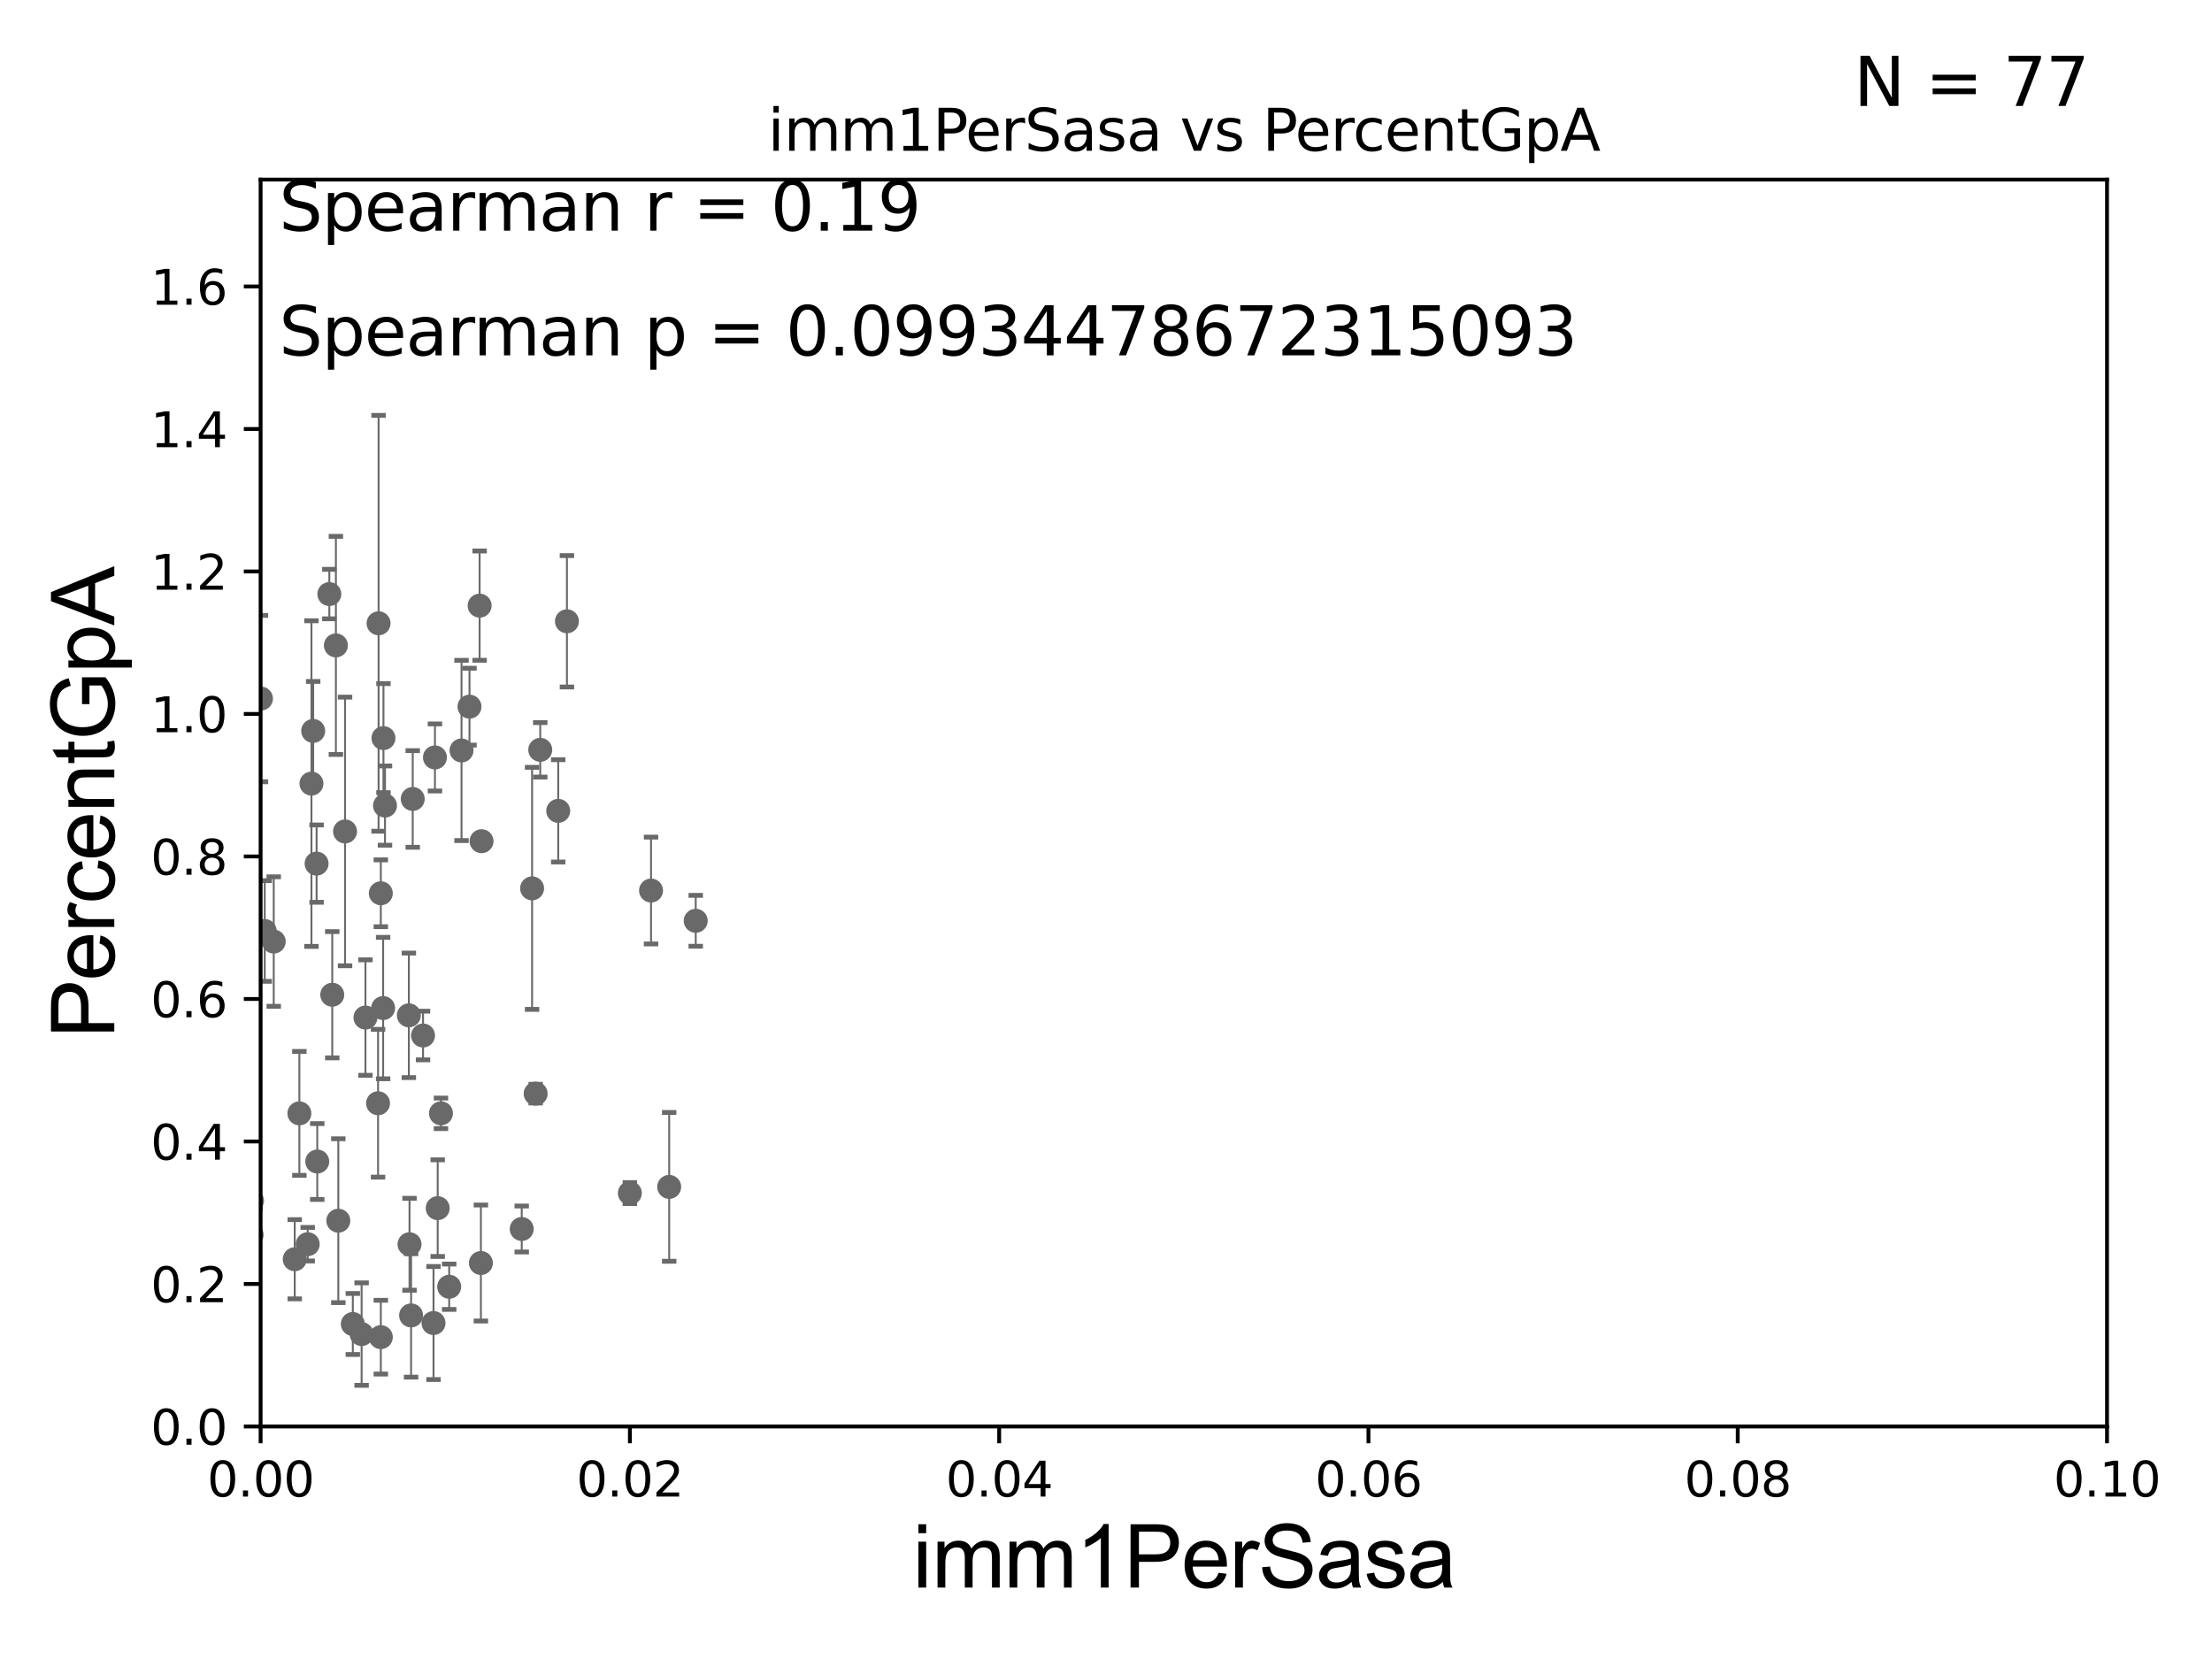 <?xml version="1.0" encoding="utf-8" standalone="no"?>
<!DOCTYPE svg PUBLIC "-//W3C//DTD SVG 1.1//EN"
  "http://www.w3.org/Graphics/SVG/1.1/DTD/svg11.dtd">
<svg xmlns:xlink="http://www.w3.org/1999/xlink" width="460.8pt" height="345.6pt" viewBox="0 0 460.8 345.6" xmlns="http://www.w3.org/2000/svg" version="1.1">
 <defs>
  <style type="text/css">*{stroke-linejoin: round; stroke-linecap: butt}</style>
 </defs>
 <g id="figure_1">
  <g id="patch_1">
   <path d="M 0 345.6 
L 460.8 345.6 
L 460.8 0 
L 0 0 
z
" style="fill: #ffffff"/>
  </g>
  <g id="axes_1">
   <g id="patch_2">
    <path d="M 54.29 297.16 
L 438.93 297.16 
L 438.93 37.411 
L 54.29 37.411 
z
" style="fill: #ffffff"/>
   </g>
   <g id="PathCollection_1">
    <defs>
     <path id="m483018998c" d="M 0 1.118 
C 0.297 1.118 0.581 1 0.791 0.791 
C 1 0.581 1.118 0.297 1.118 0 
C 1.118 -0.297 1 -0.581 0.791 -0.791 
C 0.581 -1 0.297 -1.118 0 -1.118 
C -0.297 -1.118 -0.581 -1 -0.791 -0.791 
C -1 -0.581 -1.118 -0.297 -1.118 0 
C -1.118 0.297 -1 0.581 -0.791 0.791 
C -0.581 1 -0.297 1.118 0 1.118 
z
" style="stroke: #696969"/>
    </defs>
    <g clip-path="url(#pe3e7b1a4be)">
     <use xlink:href="#m483018998c" x="64.881" y="163.235" style="fill: #696969; stroke: #696969"/>
     <use xlink:href="#m483018998c" x="69.215" y="207.222" style="fill: #696969; stroke: #696969"/>
     <use xlink:href="#m483018998c" x="85.31" y="259.199" style="fill: #696969; stroke: #696969"/>
     <use xlink:href="#m483018998c" x="78.754" y="229.827" style="fill: #696969; stroke: #696969"/>
     <use xlink:href="#m483018998c" x="79.333" y="278.551" style="fill: #696969; stroke: #696969"/>
     <use xlink:href="#m483018998c" x="17.594" y="268.127" style="fill: #696969; stroke: #696969"/>
     <use xlink:href="#m483018998c" x="52.502" y="250.135" style="fill: #696969; stroke: #696969"/>
     <use xlink:href="#m483018998c" x="44.736" y="226.974" style="fill: #696969; stroke: #696969"/>
     <use xlink:href="#m483018998c" x="61.397" y="262.321" style="fill: #696969; stroke: #696969"/>
     <use xlink:href="#m483018998c" x="66.091" y="241.967" style="fill: #696969; stroke: #696969"/>
     <use xlink:href="#m483018998c" x="48.146" y="212.051" style="fill: #696969; stroke: #696969"/>
     <use xlink:href="#m483018998c" x="55.148" y="193.938" style="fill: #696969; stroke: #696969"/>
     <use xlink:href="#m483018998c" x="131.21" y="248.545" style="fill: #696969; stroke: #696969"/>
     <use xlink:href="#m483018998c" x="76.132" y="211.976" style="fill: #696969; stroke: #696969"/>
     <use xlink:href="#m483018998c" x="-1" y="133.886" style="fill: #696969; stroke: #696969"/>
     <use xlink:href="#m483018998c" x="-1" y="134.066" style="fill: #696969; stroke: #696969"/>
     <use xlink:href="#m483018998c" x="57.023" y="196.146" style="fill: #696969; stroke: #696969"/>
     <use xlink:href="#m483018998c" x="37.678" y="183.593" style="fill: #696969; stroke: #696969"/>
     <use xlink:href="#m483018998c" x="65.952" y="179.908" style="fill: #696969; stroke: #696969"/>
     <use xlink:href="#m483018998c" x="96.144" y="156.332" style="fill: #696969; stroke: #696969"/>
     <use xlink:href="#m483018998c" x="79.813" y="209.998" style="fill: #696969; stroke: #696969"/>
     <use xlink:href="#m483018998c" x="46.677" y="260.297" style="fill: #696969; stroke: #696969"/>
     <use xlink:href="#m483018998c" x="52.422" y="257.247" style="fill: #696969; stroke: #696969"/>
     <use xlink:href="#m483018998c" x="139.405" y="247.249" style="fill: #696969; stroke: #696969"/>
     <use xlink:href="#m483018998c" x="41.869" y="271.421" style="fill: #696969; stroke: #696969"/>
     <use xlink:href="#m483018998c" x="91.861" y="231.928" style="fill: #696969; stroke: #696969"/>
     <use xlink:href="#m483018998c" x="3.975" y="273.033" style="fill: #696969; stroke: #696969"/>
     <use xlink:href="#m483018998c" x="45.516" y="264.317" style="fill: #696969; stroke: #696969"/>
     <use xlink:href="#m483018998c" x="100.179" y="263.108" style="fill: #696969; stroke: #696969"/>
     <use xlink:href="#m483018998c" x="108.687" y="256.02" style="fill: #696969; stroke: #696969"/>
     <use xlink:href="#m483018998c" x="18.073" y="266.829" style="fill: #696969; stroke: #696969"/>
     <use xlink:href="#m483018998c" x="42.284" y="243.366" style="fill: #696969; stroke: #696969"/>
     <use xlink:href="#m483018998c" x="70.477" y="254.293" style="fill: #696969; stroke: #696969"/>
     <use xlink:href="#m483018998c" x="90.308" y="275.61" style="fill: #696969; stroke: #696969"/>
     <use xlink:href="#m483018998c" x="111.585" y="227.827" style="fill: #696969; stroke: #696969"/>
     <use xlink:href="#m483018998c" x="45.951" y="262.158" style="fill: #696969; stroke: #696969"/>
     <use xlink:href="#m483018998c" x="47.261" y="259.058" style="fill: #696969; stroke: #696969"/>
     <use xlink:href="#m483018998c" x="-1" y="257.913" style="fill: #696969; stroke: #696969"/>
     <use xlink:href="#m483018998c" x="-1" y="255.94" style="fill: #696969; stroke: #696969"/>
     <use xlink:href="#m483018998c" x="25.741" y="253.206" style="fill: #696969; stroke: #696969"/>
     <use xlink:href="#m483018998c" x="85.98" y="166.435" style="fill: #696969; stroke: #696969"/>
     <use xlink:href="#m483018998c" x="26.231" y="267.951" style="fill: #696969; stroke: #696969"/>
     <use xlink:href="#m483018998c" x="22.28" y="209.115" style="fill: #696969; stroke: #696969"/>
     <use xlink:href="#m483018998c" x="93.574" y="268.053" style="fill: #696969; stroke: #696969"/>
     <use xlink:href="#m483018998c" x="85.637" y="274.025" style="fill: #696969; stroke: #696969"/>
     <use xlink:href="#m483018998c" x="90.607" y="157.789" style="fill: #696969; stroke: #696969"/>
     <use xlink:href="#m483018998c" x="64.101" y="259.187" style="fill: #696969; stroke: #696969"/>
     <use xlink:href="#m483018998c" x="73.5" y="275.812" style="fill: #696969; stroke: #696969"/>
     <use xlink:href="#m483018998c" x="144.933" y="191.818" style="fill: #696969; stroke: #696969"/>
     <use xlink:href="#m483018998c" x="62.365" y="231.937" style="fill: #696969; stroke: #696969"/>
     <use xlink:href="#m483018998c" x="31.989" y="225.427" style="fill: #696969; stroke: #696969"/>
     <use xlink:href="#m483018998c" x="79.883" y="153.76" style="fill: #696969; stroke: #696969"/>
     <use xlink:href="#m483018998c" x="69.972" y="134.451" style="fill: #696969; stroke: #696969"/>
     <use xlink:href="#m483018998c" x="23.549" y="239.572" style="fill: #696969; stroke: #696969"/>
     <use xlink:href="#m483018998c" x="88.126" y="215.715" style="fill: #696969; stroke: #696969"/>
     <use xlink:href="#m483018998c" x="71.881" y="173.206" style="fill: #696969; stroke: #696969"/>
     <use xlink:href="#m483018998c" x="97.804" y="147.21" style="fill: #696969; stroke: #696969"/>
     <use xlink:href="#m483018998c" x="118.104" y="129.427" style="fill: #696969; stroke: #696969"/>
     <use xlink:href="#m483018998c" x="110.843" y="185.062" style="fill: #696969; stroke: #696969"/>
     <use xlink:href="#m483018998c" x="41.885" y="173.521" style="fill: #696969; stroke: #696969"/>
     <use xlink:href="#m483018998c" x="41.326" y="189.444" style="fill: #696969; stroke: #696969"/>
     <use xlink:href="#m483018998c" x="65.243" y="152.266" style="fill: #696969; stroke: #696969"/>
     <use xlink:href="#m483018998c" x="79.33" y="186.085" style="fill: #696969; stroke: #696969"/>
     <use xlink:href="#m483018998c" x="33.21" y="115.196" style="fill: #696969; stroke: #696969"/>
     <use xlink:href="#m483018998c" x="54.364" y="145.526" style="fill: #696969; stroke: #696969"/>
     <use xlink:href="#m483018998c" x="85.17" y="211.513" style="fill: #696969; stroke: #696969"/>
     <use xlink:href="#m483018998c" x="100.315" y="175.238" style="fill: #696969; stroke: #696969"/>
     <use xlink:href="#m483018998c" x="135.625" y="185.514" style="fill: #696969; stroke: #696969"/>
     <use xlink:href="#m483018998c" x="91.181" y="251.681" style="fill: #696969; stroke: #696969"/>
     <use xlink:href="#m483018998c" x="23.431" y="197.533" style="fill: #696969; stroke: #696969"/>
     <use xlink:href="#m483018998c" x="45.073" y="136.023" style="fill: #696969; stroke: #696969"/>
     <use xlink:href="#m483018998c" x="78.863" y="129.845" style="fill: #696969; stroke: #696969"/>
     <use xlink:href="#m483018998c" x="99.915" y="126.165" style="fill: #696969; stroke: #696969"/>
     <use xlink:href="#m483018998c" x="52.29" y="251.538" style="fill: #696969; stroke: #696969"/>
     <use xlink:href="#m483018998c" x="112.542" y="156.205" style="fill: #696969; stroke: #696969"/>
     <use xlink:href="#m483018998c" x="116.288" y="168.917" style="fill: #696969; stroke: #696969"/>
     <use xlink:href="#m483018998c" x="75.332" y="277.915" style="fill: #696969; stroke: #696969"/>
     <use xlink:href="#m483018998c" x="68.606" y="123.755" style="fill: #696969; stroke: #696969"/>
     <use xlink:href="#m483018998c" x="80.201" y="167.814" style="fill: #696969; stroke: #696969"/>
    </g>
   </g>
   <g id="matplotlib.axis_1">
    <g id="xtick_1">
     <g id="line2d_1">
      <defs>
       <path id="m1d204f1838" d="M 0 0 
L 0 3.5 
" style="stroke: #000000; stroke-width: 0.8"/>
      </defs>
      <g>
       <use xlink:href="#m1d204f1838" x="54.29" y="297.16" style="stroke: #000000; stroke-width: 0.8"/>
      </g>
     </g>
     <g id="text_1">
      <!-- 0.00 -->
      <g transform="translate(43.157 311.758)scale(0.1 -0.1)">
       <defs>
        <path id="DejaVuSans-30" d="M 2034 4250 
Q 1547 4250 1301 3770 
Q 1056 3291 1056 2328 
Q 1056 1369 1301 889 
Q 1547 409 2034 409 
Q 2525 409 2770 889 
Q 3016 1369 3016 2328 
Q 3016 3291 2770 3770 
Q 2525 4250 2034 4250 
z
M 2034 4750 
Q 2819 4750 3233 4129 
Q 3647 3509 3647 2328 
Q 3647 1150 3233 529 
Q 2819 -91 2034 -91 
Q 1250 -91 836 529 
Q 422 1150 422 2328 
Q 422 3509 836 4129 
Q 1250 4750 2034 4750 
z
" transform="scale(0.016)"/>
        <path id="DejaVuSans-2e" d="M 684 794 
L 1344 794 
L 1344 0 
L 684 0 
L 684 794 
z
" transform="scale(0.016)"/>
       </defs>
       <use xlink:href="#DejaVuSans-30"/>
       <use xlink:href="#DejaVuSans-2e" x="63.623"/>
       <use xlink:href="#DejaVuSans-30" x="95.41"/>
       <use xlink:href="#DejaVuSans-30" x="159.033"/>
      </g>
     </g>
    </g>
    <g id="xtick_2">
     <g id="line2d_2">
      <g>
       <use xlink:href="#m1d204f1838" x="131.218" y="297.16" style="stroke: #000000; stroke-width: 0.8"/>
      </g>
     </g>
     <g id="text_2">
      <!-- 0.02 -->
      <g transform="translate(120.085 311.758)scale(0.1 -0.1)">
       <defs>
        <path id="DejaVuSans-32" d="M 1228 531 
L 3431 531 
L 3431 0 
L 469 0 
L 469 531 
Q 828 903 1448 1529 
Q 2069 2156 2228 2338 
Q 2531 2678 2651 2914 
Q 2772 3150 2772 3378 
Q 2772 3750 2511 3984 
Q 2250 4219 1831 4219 
Q 1534 4219 1204 4116 
Q 875 4013 500 3803 
L 500 4441 
Q 881 4594 1212 4672 
Q 1544 4750 1819 4750 
Q 2544 4750 2975 4387 
Q 3406 4025 3406 3419 
Q 3406 3131 3298 2873 
Q 3191 2616 2906 2266 
Q 2828 2175 2409 1742 
Q 1991 1309 1228 531 
z
" transform="scale(0.016)"/>
       </defs>
       <use xlink:href="#DejaVuSans-30"/>
       <use xlink:href="#DejaVuSans-2e" x="63.623"/>
       <use xlink:href="#DejaVuSans-30" x="95.41"/>
       <use xlink:href="#DejaVuSans-32" x="159.033"/>
      </g>
     </g>
    </g>
    <g id="xtick_3">
     <g id="line2d_3">
      <g>
       <use xlink:href="#m1d204f1838" x="208.146" y="297.16" style="stroke: #000000; stroke-width: 0.8"/>
      </g>
     </g>
     <g id="text_3">
      <!-- 0.04 -->
      <g transform="translate(197.013 311.758)scale(0.1 -0.1)">
       <defs>
        <path id="DejaVuSans-34" d="M 2419 4116 
L 825 1625 
L 2419 1625 
L 2419 4116 
z
M 2253 4666 
L 3047 4666 
L 3047 1625 
L 3713 1625 
L 3713 1100 
L 3047 1100 
L 3047 0 
L 2419 0 
L 2419 1100 
L 313 1100 
L 313 1709 
L 2253 4666 
z
" transform="scale(0.016)"/>
       </defs>
       <use xlink:href="#DejaVuSans-30"/>
       <use xlink:href="#DejaVuSans-2e" x="63.623"/>
       <use xlink:href="#DejaVuSans-30" x="95.41"/>
       <use xlink:href="#DejaVuSans-34" x="159.033"/>
      </g>
     </g>
    </g>
    <g id="xtick_4">
     <g id="line2d_4">
      <g>
       <use xlink:href="#m1d204f1838" x="285.074" y="297.16" style="stroke: #000000; stroke-width: 0.8"/>
      </g>
     </g>
     <g id="text_4">
      <!-- 0.06 -->
      <g transform="translate(273.941 311.758)scale(0.1 -0.1)">
       <defs>
        <path id="DejaVuSans-36" d="M 2113 2584 
Q 1688 2584 1439 2293 
Q 1191 2003 1191 1497 
Q 1191 994 1439 701 
Q 1688 409 2113 409 
Q 2538 409 2786 701 
Q 3034 994 3034 1497 
Q 3034 2003 2786 2293 
Q 2538 2584 2113 2584 
z
M 3366 4563 
L 3366 3988 
Q 3128 4100 2886 4159 
Q 2644 4219 2406 4219 
Q 1781 4219 1451 3797 
Q 1122 3375 1075 2522 
Q 1259 2794 1537 2939 
Q 1816 3084 2150 3084 
Q 2853 3084 3261 2657 
Q 3669 2231 3669 1497 
Q 3669 778 3244 343 
Q 2819 -91 2113 -91 
Q 1303 -91 875 529 
Q 447 1150 447 2328 
Q 447 3434 972 4092 
Q 1497 4750 2381 4750 
Q 2619 4750 2861 4703 
Q 3103 4656 3366 4563 
z
" transform="scale(0.016)"/>
       </defs>
       <use xlink:href="#DejaVuSans-30"/>
       <use xlink:href="#DejaVuSans-2e" x="63.623"/>
       <use xlink:href="#DejaVuSans-30" x="95.41"/>
       <use xlink:href="#DejaVuSans-36" x="159.033"/>
      </g>
     </g>
    </g>
    <g id="xtick_5">
     <g id="line2d_5">
      <g>
       <use xlink:href="#m1d204f1838" x="362.002" y="297.16" style="stroke: #000000; stroke-width: 0.8"/>
      </g>
     </g>
     <g id="text_5">
      <!-- 0.08 -->
      <g transform="translate(350.869 311.758)scale(0.1 -0.1)">
       <defs>
        <path id="DejaVuSans-38" d="M 2034 2216 
Q 1584 2216 1326 1975 
Q 1069 1734 1069 1313 
Q 1069 891 1326 650 
Q 1584 409 2034 409 
Q 2484 409 2743 651 
Q 3003 894 3003 1313 
Q 3003 1734 2745 1975 
Q 2488 2216 2034 2216 
z
M 1403 2484 
Q 997 2584 770 2862 
Q 544 3141 544 3541 
Q 544 4100 942 4425 
Q 1341 4750 2034 4750 
Q 2731 4750 3128 4425 
Q 3525 4100 3525 3541 
Q 3525 3141 3298 2862 
Q 3072 2584 2669 2484 
Q 3125 2378 3379 2068 
Q 3634 1759 3634 1313 
Q 3634 634 3220 271 
Q 2806 -91 2034 -91 
Q 1263 -91 848 271 
Q 434 634 434 1313 
Q 434 1759 690 2068 
Q 947 2378 1403 2484 
z
M 1172 3481 
Q 1172 3119 1398 2916 
Q 1625 2713 2034 2713 
Q 2441 2713 2670 2916 
Q 2900 3119 2900 3481 
Q 2900 3844 2670 4047 
Q 2441 4250 2034 4250 
Q 1625 4250 1398 4047 
Q 1172 3844 1172 3481 
z
" transform="scale(0.016)"/>
       </defs>
       <use xlink:href="#DejaVuSans-30"/>
       <use xlink:href="#DejaVuSans-2e" x="63.623"/>
       <use xlink:href="#DejaVuSans-30" x="95.41"/>
       <use xlink:href="#DejaVuSans-38" x="159.033"/>
      </g>
     </g>
    </g>
    <g id="xtick_6">
     <g id="line2d_6">
      <g>
       <use xlink:href="#m1d204f1838" x="438.93" y="297.16" style="stroke: #000000; stroke-width: 0.8"/>
      </g>
     </g>
     <g id="text_6">
      <!-- 0.10 -->
      <g transform="translate(427.797 311.758)scale(0.1 -0.1)">
       <defs>
        <path id="DejaVuSans-31" d="M 794 531 
L 1825 531 
L 1825 4091 
L 703 3866 
L 703 4441 
L 1819 4666 
L 2450 4666 
L 2450 531 
L 3481 531 
L 3481 0 
L 794 0 
L 794 531 
z
" transform="scale(0.016)"/>
       </defs>
       <use xlink:href="#DejaVuSans-30"/>
       <use xlink:href="#DejaVuSans-2e" x="63.623"/>
       <use xlink:href="#DejaVuSans-31" x="95.41"/>
       <use xlink:href="#DejaVuSans-30" x="159.033"/>
      </g>
     </g>
    </g>
    <g id="text_7">
     <!-- imm1PerSasa -->
     <g transform="translate(190.094 330.722)scale(0.18 -0.18)">
      <defs>
       <path id="ArialMT-69" d="M 425 3934 
L 425 4581 
L 988 4581 
L 988 3934 
L 425 3934 
z
M 425 0 
L 425 3319 
L 988 3319 
L 988 0 
L 425 0 
z
" transform="scale(0.016)"/>
       <path id="ArialMT-6d" d="M 422 0 
L 422 3319 
L 925 3319 
L 925 2853 
Q 1081 3097 1340 3245 
Q 1600 3394 1931 3394 
Q 2300 3394 2536 3241 
Q 2772 3088 2869 2813 
Q 3263 3394 3894 3394 
Q 4388 3394 4653 3120 
Q 4919 2847 4919 2278 
L 4919 0 
L 4359 0 
L 4359 2091 
Q 4359 2428 4304 2576 
Q 4250 2725 4106 2815 
Q 3963 2906 3769 2906 
Q 3419 2906 3187 2673 
Q 2956 2441 2956 1928 
L 2956 0 
L 2394 0 
L 2394 2156 
Q 2394 2531 2256 2718 
Q 2119 2906 1806 2906 
Q 1569 2906 1367 2781 
Q 1166 2656 1075 2415 
Q 984 2175 984 1722 
L 984 0 
L 422 0 
z
" transform="scale(0.016)"/>
       <path id="ArialMT-31" d="M 2384 0 
L 1822 0 
L 1822 3584 
Q 1619 3391 1289 3197 
Q 959 3003 697 2906 
L 697 3450 
Q 1169 3672 1522 3987 
Q 1875 4303 2022 4600 
L 2384 4600 
L 2384 0 
z
" transform="scale(0.016)"/>
       <path id="ArialMT-50" d="M 494 0 
L 494 4581 
L 2222 4581 
Q 2678 4581 2919 4538 
Q 3256 4481 3484 4323 
Q 3713 4166 3852 3881 
Q 3991 3597 3991 3256 
Q 3991 2672 3619 2267 
Q 3247 1863 2275 1863 
L 1100 1863 
L 1100 0 
L 494 0 
z
M 1100 2403 
L 2284 2403 
Q 2872 2403 3119 2622 
Q 3366 2841 3366 3238 
Q 3366 3525 3220 3729 
Q 3075 3934 2838 4000 
Q 2684 4041 2272 4041 
L 1100 4041 
L 1100 2403 
z
" transform="scale(0.016)"/>
       <path id="ArialMT-65" d="M 2694 1069 
L 3275 997 
Q 3138 488 2766 206 
Q 2394 -75 1816 -75 
Q 1088 -75 661 373 
Q 234 822 234 1631 
Q 234 2469 665 2931 
Q 1097 3394 1784 3394 
Q 2450 3394 2872 2941 
Q 3294 2488 3294 1666 
Q 3294 1616 3291 1516 
L 816 1516 
Q 847 969 1125 678 
Q 1403 388 1819 388 
Q 2128 388 2347 550 
Q 2566 713 2694 1069 
z
M 847 1978 
L 2700 1978 
Q 2663 2397 2488 2606 
Q 2219 2931 1791 2931 
Q 1403 2931 1139 2672 
Q 875 2413 847 1978 
z
" transform="scale(0.016)"/>
       <path id="ArialMT-72" d="M 416 0 
L 416 3319 
L 922 3319 
L 922 2816 
Q 1116 3169 1280 3281 
Q 1444 3394 1641 3394 
Q 1925 3394 2219 3213 
L 2025 2691 
Q 1819 2813 1613 2813 
Q 1428 2813 1281 2702 
Q 1134 2591 1072 2394 
Q 978 2094 978 1738 
L 978 0 
L 416 0 
z
" transform="scale(0.016)"/>
       <path id="ArialMT-53" d="M 288 1472 
L 859 1522 
Q 900 1178 1048 958 
Q 1197 738 1509 602 
Q 1822 466 2213 466 
Q 2559 466 2825 569 
Q 3091 672 3220 851 
Q 3350 1031 3350 1244 
Q 3350 1459 3225 1620 
Q 3100 1781 2813 1891 
Q 2628 1963 1997 2114 
Q 1366 2266 1113 2400 
Q 784 2572 623 2826 
Q 463 3081 463 3397 
Q 463 3744 659 4045 
Q 856 4347 1234 4503 
Q 1613 4659 2075 4659 
Q 2584 4659 2973 4495 
Q 3363 4331 3572 4012 
Q 3781 3694 3797 3291 
L 3216 3247 
Q 3169 3681 2898 3903 
Q 2628 4125 2100 4125 
Q 1550 4125 1298 3923 
Q 1047 3722 1047 3438 
Q 1047 3191 1225 3031 
Q 1400 2872 2139 2705 
Q 2878 2538 3153 2413 
Q 3553 2228 3743 1945 
Q 3934 1663 3934 1294 
Q 3934 928 3725 604 
Q 3516 281 3123 101 
Q 2731 -78 2241 -78 
Q 1619 -78 1198 103 
Q 778 284 539 648 
Q 300 1013 288 1472 
z
" transform="scale(0.016)"/>
       <path id="ArialMT-61" d="M 2588 409 
Q 2275 144 1986 34 
Q 1697 -75 1366 -75 
Q 819 -75 525 192 
Q 231 459 231 875 
Q 231 1119 342 1320 
Q 453 1522 633 1644 
Q 813 1766 1038 1828 
Q 1203 1872 1538 1913 
Q 2219 1994 2541 2106 
Q 2544 2222 2544 2253 
Q 2544 2597 2384 2738 
Q 2169 2928 1744 2928 
Q 1347 2928 1158 2789 
Q 969 2650 878 2297 
L 328 2372 
Q 403 2725 575 2942 
Q 747 3159 1072 3276 
Q 1397 3394 1825 3394 
Q 2250 3394 2515 3294 
Q 2781 3194 2906 3042 
Q 3031 2891 3081 2659 
Q 3109 2516 3109 2141 
L 3109 1391 
Q 3109 606 3145 398 
Q 3181 191 3288 0 
L 2700 0 
Q 2613 175 2588 409 
z
M 2541 1666 
Q 2234 1541 1622 1453 
Q 1275 1403 1131 1340 
Q 988 1278 909 1158 
Q 831 1038 831 891 
Q 831 666 1001 516 
Q 1172 366 1500 366 
Q 1825 366 2078 508 
Q 2331 650 2450 897 
Q 2541 1088 2541 1459 
L 2541 1666 
z
" transform="scale(0.016)"/>
       <path id="ArialMT-73" d="M 197 991 
L 753 1078 
Q 800 744 1014 566 
Q 1228 388 1613 388 
Q 2000 388 2187 545 
Q 2375 703 2375 916 
Q 2375 1106 2209 1216 
Q 2094 1291 1634 1406 
Q 1016 1563 777 1677 
Q 538 1791 414 1992 
Q 291 2194 291 2438 
Q 291 2659 392 2848 
Q 494 3038 669 3163 
Q 800 3259 1026 3326 
Q 1253 3394 1513 3394 
Q 1903 3394 2198 3281 
Q 2494 3169 2634 2976 
Q 2775 2784 2828 2463 
L 2278 2388 
Q 2241 2644 2061 2787 
Q 1881 2931 1553 2931 
Q 1166 2931 1000 2803 
Q 834 2675 834 2503 
Q 834 2394 903 2306 
Q 972 2216 1119 2156 
Q 1203 2125 1616 2013 
Q 2213 1853 2448 1751 
Q 2684 1650 2818 1456 
Q 2953 1263 2953 975 
Q 2953 694 2789 445 
Q 2625 197 2315 61 
Q 2006 -75 1616 -75 
Q 969 -75 630 194 
Q 291 463 197 991 
z
" transform="scale(0.016)"/>
      </defs>
      <use xlink:href="#ArialMT-69"/>
      <use xlink:href="#ArialMT-6d" x="22.217"/>
      <use xlink:href="#ArialMT-6d" x="105.518"/>
      <use xlink:href="#ArialMT-31" x="188.818"/>
      <use xlink:href="#ArialMT-50" x="244.434"/>
      <use xlink:href="#ArialMT-65" x="311.133"/>
      <use xlink:href="#ArialMT-72" x="366.748"/>
      <use xlink:href="#ArialMT-53" x="400.049"/>
      <use xlink:href="#ArialMT-61" x="466.748"/>
      <use xlink:href="#ArialMT-73" x="522.363"/>
      <use xlink:href="#ArialMT-61" x="572.363"/>
     </g>
    </g>
   </g>
   <g id="matplotlib.axis_2">
    <g id="ytick_1">
     <g id="line2d_7">
      <defs>
       <path id="mb26b721cea" d="M 0 0 
L -3.5 0 
" style="stroke: #000000; stroke-width: 0.8"/>
      </defs>
      <g>
       <use xlink:href="#mb26b721cea" x="54.29" y="297.16" style="stroke: #000000; stroke-width: 0.8"/>
      </g>
     </g>
     <g id="text_8">
      <!-- 0.0 -->
      <g transform="translate(31.387 300.959)scale(0.1 -0.1)">
       <use xlink:href="#DejaVuSans-30"/>
       <use xlink:href="#DejaVuSans-2e" x="63.623"/>
       <use xlink:href="#DejaVuSans-30" x="95.41"/>
      </g>
     </g>
    </g>
    <g id="ytick_2">
     <g id="line2d_8">
      <g>
       <use xlink:href="#mb26b721cea" x="54.29" y="267.474" style="stroke: #000000; stroke-width: 0.8"/>
      </g>
     </g>
     <g id="text_9">
      <!-- 0.2 -->
      <g transform="translate(31.387 271.274)scale(0.1 -0.1)">
       <use xlink:href="#DejaVuSans-30"/>
       <use xlink:href="#DejaVuSans-2e" x="63.623"/>
       <use xlink:href="#DejaVuSans-32" x="95.41"/>
      </g>
     </g>
    </g>
    <g id="ytick_3">
     <g id="line2d_9">
      <g>
       <use xlink:href="#mb26b721cea" x="54.29" y="237.789" style="stroke: #000000; stroke-width: 0.8"/>
      </g>
     </g>
     <g id="text_10">
      <!-- 0.4 -->
      <g transform="translate(31.387 241.588)scale(0.1 -0.1)">
       <use xlink:href="#DejaVuSans-30"/>
       <use xlink:href="#DejaVuSans-2e" x="63.623"/>
       <use xlink:href="#DejaVuSans-34" x="95.41"/>
      </g>
     </g>
    </g>
    <g id="ytick_4">
     <g id="line2d_10">
      <g>
       <use xlink:href="#mb26b721cea" x="54.29" y="208.103" style="stroke: #000000; stroke-width: 0.8"/>
      </g>
     </g>
     <g id="text_11">
      <!-- 0.6 -->
      <g transform="translate(31.387 211.902)scale(0.1 -0.1)">
       <use xlink:href="#DejaVuSans-30"/>
       <use xlink:href="#DejaVuSans-2e" x="63.623"/>
       <use xlink:href="#DejaVuSans-36" x="95.41"/>
      </g>
     </g>
    </g>
    <g id="ytick_5">
     <g id="line2d_11">
      <g>
       <use xlink:href="#mb26b721cea" x="54.29" y="178.418" style="stroke: #000000; stroke-width: 0.8"/>
      </g>
     </g>
     <g id="text_12">
      <!-- 0.8 -->
      <g transform="translate(31.387 182.217)scale(0.1 -0.1)">
       <use xlink:href="#DejaVuSans-30"/>
       <use xlink:href="#DejaVuSans-2e" x="63.623"/>
       <use xlink:href="#DejaVuSans-38" x="95.41"/>
      </g>
     </g>
    </g>
    <g id="ytick_6">
     <g id="line2d_12">
      <g>
       <use xlink:href="#mb26b721cea" x="54.29" y="148.732" style="stroke: #000000; stroke-width: 0.8"/>
      </g>
     </g>
     <g id="text_13">
      <!-- 1.0 -->
      <g transform="translate(31.387 152.531)scale(0.1 -0.1)">
       <use xlink:href="#DejaVuSans-31"/>
       <use xlink:href="#DejaVuSans-2e" x="63.623"/>
       <use xlink:href="#DejaVuSans-30" x="95.41"/>
      </g>
     </g>
    </g>
    <g id="ytick_7">
     <g id="line2d_13">
      <g>
       <use xlink:href="#mb26b721cea" x="54.29" y="119.047" style="stroke: #000000; stroke-width: 0.8"/>
      </g>
     </g>
     <g id="text_14">
      <!-- 1.2 -->
      <g transform="translate(31.387 122.846)scale(0.1 -0.1)">
       <use xlink:href="#DejaVuSans-31"/>
       <use xlink:href="#DejaVuSans-2e" x="63.623"/>
       <use xlink:href="#DejaVuSans-32" x="95.41"/>
      </g>
     </g>
    </g>
    <g id="ytick_8">
     <g id="line2d_14">
      <g>
       <use xlink:href="#mb26b721cea" x="54.29" y="89.361" style="stroke: #000000; stroke-width: 0.8"/>
      </g>
     </g>
     <g id="text_15">
      <!-- 1.4 -->
      <g transform="translate(31.387 93.16)scale(0.1 -0.1)">
       <use xlink:href="#DejaVuSans-31"/>
       <use xlink:href="#DejaVuSans-2e" x="63.623"/>
       <use xlink:href="#DejaVuSans-34" x="95.41"/>
      </g>
     </g>
    </g>
    <g id="ytick_9">
     <g id="line2d_15">
      <g>
       <use xlink:href="#mb26b721cea" x="54.29" y="59.675" style="stroke: #000000; stroke-width: 0.8"/>
      </g>
     </g>
     <g id="text_16">
      <!-- 1.6 -->
      <g transform="translate(31.387 63.475)scale(0.1 -0.1)">
       <use xlink:href="#DejaVuSans-31"/>
       <use xlink:href="#DejaVuSans-2e" x="63.623"/>
       <use xlink:href="#DejaVuSans-36" x="95.41"/>
      </g>
     </g>
    </g>
    <g id="text_17">
     <!-- PercentGpA -->
     <g transform="translate(23.809 216.309)rotate(-90)scale(0.18 -0.18)">
      <defs>
       <path id="ArialMT-63" d="M 2588 1216 
L 3141 1144 
Q 3050 572 2676 248 
Q 2303 -75 1759 -75 
Q 1078 -75 664 370 
Q 250 816 250 1647 
Q 250 2184 428 2587 
Q 606 2991 970 3192 
Q 1334 3394 1763 3394 
Q 2303 3394 2647 3120 
Q 2991 2847 3088 2344 
L 2541 2259 
Q 2463 2594 2264 2762 
Q 2066 2931 1784 2931 
Q 1359 2931 1093 2626 
Q 828 2322 828 1663 
Q 828 994 1084 691 
Q 1341 388 1753 388 
Q 2084 388 2306 591 
Q 2528 794 2588 1216 
z
" transform="scale(0.016)"/>
       <path id="ArialMT-6e" d="M 422 0 
L 422 3319 
L 928 3319 
L 928 2847 
Q 1294 3394 1984 3394 
Q 2284 3394 2536 3286 
Q 2788 3178 2913 3003 
Q 3038 2828 3088 2588 
Q 3119 2431 3119 2041 
L 3119 0 
L 2556 0 
L 2556 2019 
Q 2556 2363 2490 2533 
Q 2425 2703 2258 2804 
Q 2091 2906 1866 2906 
Q 1506 2906 1245 2678 
Q 984 2450 984 1813 
L 984 0 
L 422 0 
z
" transform="scale(0.016)"/>
       <path id="ArialMT-74" d="M 1650 503 
L 1731 6 
Q 1494 -44 1306 -44 
Q 1000 -44 831 53 
Q 663 150 594 308 
Q 525 466 525 972 
L 525 2881 
L 113 2881 
L 113 3319 
L 525 3319 
L 525 4141 
L 1084 4478 
L 1084 3319 
L 1650 3319 
L 1650 2881 
L 1084 2881 
L 1084 941 
Q 1084 700 1114 631 
Q 1144 563 1211 522 
Q 1278 481 1403 481 
Q 1497 481 1650 503 
z
" transform="scale(0.016)"/>
       <path id="ArialMT-47" d="M 2638 1797 
L 2638 2334 
L 4578 2338 
L 4578 638 
Q 4131 281 3656 101 
Q 3181 -78 2681 -78 
Q 2006 -78 1454 211 
Q 903 500 622 1047 
Q 341 1594 341 2269 
Q 341 2938 620 3517 
Q 900 4097 1425 4378 
Q 1950 4659 2634 4659 
Q 3131 4659 3532 4498 
Q 3934 4338 4162 4050 
Q 4391 3763 4509 3300 
L 3963 3150 
Q 3859 3500 3706 3700 
Q 3553 3900 3268 4020 
Q 2984 4141 2638 4141 
Q 2222 4141 1919 4014 
Q 1616 3888 1430 3681 
Q 1244 3475 1141 3228 
Q 966 2803 966 2306 
Q 966 1694 1177 1281 
Q 1388 869 1791 669 
Q 2194 469 2647 469 
Q 3041 469 3416 620 
Q 3791 772 3984 944 
L 3984 1797 
L 2638 1797 
z
" transform="scale(0.016)"/>
       <path id="ArialMT-70" d="M 422 -1272 
L 422 3319 
L 934 3319 
L 934 2888 
Q 1116 3141 1344 3267 
Q 1572 3394 1897 3394 
Q 2322 3394 2647 3175 
Q 2972 2956 3137 2557 
Q 3303 2159 3303 1684 
Q 3303 1175 3120 767 
Q 2938 359 2589 142 
Q 2241 -75 1856 -75 
Q 1575 -75 1351 44 
Q 1128 163 984 344 
L 984 -1272 
L 422 -1272 
z
M 931 1641 
Q 931 1000 1190 694 
Q 1450 388 1819 388 
Q 2194 388 2461 705 
Q 2728 1022 2728 1688 
Q 2728 2322 2467 2637 
Q 2206 2953 1844 2953 
Q 1484 2953 1207 2617 
Q 931 2281 931 1641 
z
" transform="scale(0.016)"/>
       <path id="ArialMT-41" d="M -9 0 
L 1750 4581 
L 2403 4581 
L 4278 0 
L 3588 0 
L 3053 1388 
L 1138 1388 
L 634 0 
L -9 0 
z
M 1313 1881 
L 2866 1881 
L 2388 3150 
Q 2169 3728 2063 4100 
Q 1975 3659 1816 3225 
L 1313 1881 
z
" transform="scale(0.016)"/>
      </defs>
      <use xlink:href="#ArialMT-50"/>
      <use xlink:href="#ArialMT-65" x="66.699"/>
      <use xlink:href="#ArialMT-72" x="122.314"/>
      <use xlink:href="#ArialMT-63" x="155.615"/>
      <use xlink:href="#ArialMT-65" x="205.615"/>
      <use xlink:href="#ArialMT-6e" x="261.23"/>
      <use xlink:href="#ArialMT-74" x="316.846"/>
      <use xlink:href="#ArialMT-47" x="344.629"/>
      <use xlink:href="#ArialMT-70" x="422.412"/>
      <use xlink:href="#ArialMT-41" x="478.027"/>
     </g>
    </g>
   </g>
   <g id="LineCollection_1">
    <path d="M 64.881 197.15 
L 64.881 129.319 
" clip-path="url(#pe3e7b1a4be)" style="fill: none; stroke: #696969; stroke-width: 0.4"/>
    <path d="M 69.215 220.374 
L 69.215 194.071 
" clip-path="url(#pe3e7b1a4be)" style="fill: none; stroke: #696969; stroke-width: 0.4"/>
    <path d="M 85.31 268.774 
L 85.31 249.625 
" clip-path="url(#pe3e7b1a4be)" style="fill: none; stroke: #696969; stroke-width: 0.4"/>
    <path d="M 78.754 245.221 
L 78.754 214.433 
" clip-path="url(#pe3e7b1a4be)" style="fill: none; stroke: #696969; stroke-width: 0.4"/>
    <path d="M 79.333 286.235 
L 79.333 270.867 
" clip-path="url(#pe3e7b1a4be)" style="fill: none; stroke: #696969; stroke-width: 0.4"/>
    <path d="M 17.594 275.908 
L 17.594 260.346 
" clip-path="url(#pe3e7b1a4be)" style="fill: none; stroke: #696969; stroke-width: 0.4"/>
    <path d="M 52.502 253.922 
L 52.502 246.348 
" clip-path="url(#pe3e7b1a4be)" style="fill: none; stroke: #696969; stroke-width: 0.4"/>
    <path d="M 44.736 241.598 
L 44.736 212.351 
" clip-path="url(#pe3e7b1a4be)" style="fill: none; stroke: #696969; stroke-width: 0.4"/>
    <path d="M 61.397 270.572 
L 61.397 254.069 
" clip-path="url(#pe3e7b1a4be)" style="fill: none; stroke: #696969; stroke-width: 0.4"/>
    <path d="M 66.091 249.864 
L 66.091 234.07 
" clip-path="url(#pe3e7b1a4be)" style="fill: none; stroke: #696969; stroke-width: 0.4"/>
    <path d="M 48.146 221.113 
L 48.146 202.988 
" clip-path="url(#pe3e7b1a4be)" style="fill: none; stroke: #696969; stroke-width: 0.4"/>
    <path d="M 55.148 204.425 
L 55.148 183.452 
" clip-path="url(#pe3e7b1a4be)" style="fill: none; stroke: #696969; stroke-width: 0.4"/>
    <path d="M 131.21 250.734 
L 131.21 246.356 
" clip-path="url(#pe3e7b1a4be)" style="fill: none; stroke: #696969; stroke-width: 0.4"/>
    <path d="M 76.132 224.001 
L 76.132 199.95 
" clip-path="url(#pe3e7b1a4be)" style="fill: none; stroke: #696969; stroke-width: 0.4"/>
    <path clip-path="url(#pe3e7b1a4be)" style="fill: none; stroke: #696969; stroke-width: 0.4"/>
    <path d="M 57.023 209.633 
L 57.023 182.658 
" clip-path="url(#pe3e7b1a4be)" style="fill: none; stroke: #696969; stroke-width: 0.4"/>
    <path d="M 37.678 205.505 
L 37.678 161.681 
" clip-path="url(#pe3e7b1a4be)" style="fill: none; stroke: #696969; stroke-width: 0.4"/>
    <path d="M 65.952 187.967 
L 65.952 171.85 
" clip-path="url(#pe3e7b1a4be)" style="fill: none; stroke: #696969; stroke-width: 0.4"/>
    <path d="M 96.144 175.104 
L 96.144 137.561 
" clip-path="url(#pe3e7b1a4be)" style="fill: none; stroke: #696969; stroke-width: 0.4"/>
    <path d="M 79.813 224.727 
L 79.813 195.269 
" clip-path="url(#pe3e7b1a4be)" style="fill: none; stroke: #696969; stroke-width: 0.4"/>
    <path d="M 46.677 272.637 
L 46.677 247.956 
" clip-path="url(#pe3e7b1a4be)" style="fill: none; stroke: #696969; stroke-width: 0.4"/>
    <path d="M 52.422 265.06 
L 52.422 249.434 
" clip-path="url(#pe3e7b1a4be)" style="fill: none; stroke: #696969; stroke-width: 0.4"/>
    <path d="M 139.405 262.744 
L 139.405 231.753 
" clip-path="url(#pe3e7b1a4be)" style="fill: none; stroke: #696969; stroke-width: 0.4"/>
    <path d="M 41.869 283.697 
L 41.869 259.146 
" clip-path="url(#pe3e7b1a4be)" style="fill: none; stroke: #696969; stroke-width: 0.4"/>
    <path d="M 91.861 235.106 
L 91.861 228.749 
" clip-path="url(#pe3e7b1a4be)" style="fill: none; stroke: #696969; stroke-width: 0.4"/>
    <path d="M 3.975 288.462 
L 3.975 257.604 
" clip-path="url(#pe3e7b1a4be)" style="fill: none; stroke: #696969; stroke-width: 0.4"/>
    <path d="M 45.516 280.211 
L 45.516 248.423 
" clip-path="url(#pe3e7b1a4be)" style="fill: none; stroke: #696969; stroke-width: 0.4"/>
    <path d="M 100.179 275.19 
L 100.179 251.025 
" clip-path="url(#pe3e7b1a4be)" style="fill: none; stroke: #696969; stroke-width: 0.4"/>
    <path d="M 108.687 260.805 
L 108.687 251.235 
" clip-path="url(#pe3e7b1a4be)" style="fill: none; stroke: #696969; stroke-width: 0.4"/>
    <path d="M 18.073 280.84 
L 18.073 252.817 
" clip-path="url(#pe3e7b1a4be)" style="fill: none; stroke: #696969; stroke-width: 0.4"/>
    <path d="M 42.284 246.426 
L 42.284 240.307 
" clip-path="url(#pe3e7b1a4be)" style="fill: none; stroke: #696969; stroke-width: 0.4"/>
    <path d="M 70.477 271.362 
L 70.477 237.224 
" clip-path="url(#pe3e7b1a4be)" style="fill: none; stroke: #696969; stroke-width: 0.4"/>
    <path d="M 90.308 287.385 
L 90.308 263.836 
" clip-path="url(#pe3e7b1a4be)" style="fill: none; stroke: #696969; stroke-width: 0.4"/>
    <path d="M 111.585 229.777 
L 111.585 225.878 
" clip-path="url(#pe3e7b1a4be)" style="fill: none; stroke: #696969; stroke-width: 0.4"/>
    <path d="M 45.951 267.999 
L 45.951 256.318 
" clip-path="url(#pe3e7b1a4be)" style="fill: none; stroke: #696969; stroke-width: 0.4"/>
    <path d="M 47.261 275.011 
L 47.261 243.105 
" clip-path="url(#pe3e7b1a4be)" style="fill: none; stroke: #696969; stroke-width: 0.4"/>
    <path clip-path="url(#pe3e7b1a4be)" style="fill: none; stroke: #696969; stroke-width: 0.4"/>
    <path d="M 25.741 267.278 
L 25.741 239.133 
" clip-path="url(#pe3e7b1a4be)" style="fill: none; stroke: #696969; stroke-width: 0.4"/>
    <path d="M 85.98 176.498 
L 85.98 156.372 
" clip-path="url(#pe3e7b1a4be)" style="fill: none; stroke: #696969; stroke-width: 0.4"/>
    <path d="M 26.231 273.513 
L 26.231 262.389 
" clip-path="url(#pe3e7b1a4be)" style="fill: none; stroke: #696969; stroke-width: 0.4"/>
    <path d="M 22.28 213.579 
L 22.28 204.65 
" clip-path="url(#pe3e7b1a4be)" style="fill: none; stroke: #696969; stroke-width: 0.4"/>
    <path d="M 93.574 272.778 
L 93.574 263.328 
" clip-path="url(#pe3e7b1a4be)" style="fill: none; stroke: #696969; stroke-width: 0.4"/>
    <path d="M 85.637 286.88 
L 85.637 261.171 
" clip-path="url(#pe3e7b1a4be)" style="fill: none; stroke: #696969; stroke-width: 0.4"/>
    <path d="M 90.607 164.774 
L 90.607 150.805 
" clip-path="url(#pe3e7b1a4be)" style="fill: none; stroke: #696969; stroke-width: 0.4"/>
    <path d="M 64.101 262.68 
L 64.101 255.694 
" clip-path="url(#pe3e7b1a4be)" style="fill: none; stroke: #696969; stroke-width: 0.4"/>
    <path d="M 73.5 282.163 
L 73.5 269.461 
" clip-path="url(#pe3e7b1a4be)" style="fill: none; stroke: #696969; stroke-width: 0.4"/>
    <path d="M 144.933 197.115 
L 144.933 186.521 
" clip-path="url(#pe3e7b1a4be)" style="fill: none; stroke: #696969; stroke-width: 0.4"/>
    <path d="M 62.365 244.843 
L 62.365 219.031 
" clip-path="url(#pe3e7b1a4be)" style="fill: none; stroke: #696969; stroke-width: 0.4"/>
    <path d="M 31.989 230.42 
L 31.989 220.433 
" clip-path="url(#pe3e7b1a4be)" style="fill: none; stroke: #696969; stroke-width: 0.4"/>
    <path d="M 79.883 165.116 
L 79.883 142.405 
" clip-path="url(#pe3e7b1a4be)" style="fill: none; stroke: #696969; stroke-width: 0.4"/>
    <path d="M 69.972 157.167 
L 69.972 111.736 
" clip-path="url(#pe3e7b1a4be)" style="fill: none; stroke: #696969; stroke-width: 0.4"/>
    <path d="M 23.549 242.29 
L 23.549 236.855 
" clip-path="url(#pe3e7b1a4be)" style="fill: none; stroke: #696969; stroke-width: 0.4"/>
    <path d="M 88.126 220.788 
L 88.126 210.643 
" clip-path="url(#pe3e7b1a4be)" style="fill: none; stroke: #696969; stroke-width: 0.4"/>
    <path d="M 71.881 201.189 
L 71.881 145.223 
" clip-path="url(#pe3e7b1a4be)" style="fill: none; stroke: #696969; stroke-width: 0.4"/>
    <path d="M 97.804 155.216 
L 97.804 139.204 
" clip-path="url(#pe3e7b1a4be)" style="fill: none; stroke: #696969; stroke-width: 0.4"/>
    <path d="M 118.104 143.114 
L 118.104 115.739 
" clip-path="url(#pe3e7b1a4be)" style="fill: none; stroke: #696969; stroke-width: 0.4"/>
    <path d="M 110.843 210.272 
L 110.843 159.852 
" clip-path="url(#pe3e7b1a4be)" style="fill: none; stroke: #696969; stroke-width: 0.4"/>
    <path d="M 41.885 179.763 
L 41.885 167.279 
" clip-path="url(#pe3e7b1a4be)" style="fill: none; stroke: #696969; stroke-width: 0.4"/>
    <path d="M 41.326 200.241 
L 41.326 178.647 
" clip-path="url(#pe3e7b1a4be)" style="fill: none; stroke: #696969; stroke-width: 0.4"/>
    <path d="M 65.243 162.575 
L 65.243 141.957 
" clip-path="url(#pe3e7b1a4be)" style="fill: none; stroke: #696969; stroke-width: 0.4"/>
    <path d="M 79.33 193.048 
L 79.33 179.122 
" clip-path="url(#pe3e7b1a4be)" style="fill: none; stroke: #696969; stroke-width: 0.4"/>
    <path d="M 33.21 133.675 
L 33.21 96.717 
" clip-path="url(#pe3e7b1a4be)" style="fill: none; stroke: #696969; stroke-width: 0.4"/>
    <path d="M 54.364 162.854 
L 54.364 128.198 
" clip-path="url(#pe3e7b1a4be)" style="fill: none; stroke: #696969; stroke-width: 0.4"/>
    <path d="M 85.17 224.482 
L 85.17 198.543 
" clip-path="url(#pe3e7b1a4be)" style="fill: none; stroke: #696969; stroke-width: 0.4"/>
    <path d="M 100.315 175.754 
L 100.315 174.721 
" clip-path="url(#pe3e7b1a4be)" style="fill: none; stroke: #696969; stroke-width: 0.4"/>
    <path d="M 135.625 196.639 
L 135.625 174.388 
" clip-path="url(#pe3e7b1a4be)" style="fill: none; stroke: #696969; stroke-width: 0.4"/>
    <path d="M 91.181 261.746 
L 91.181 241.617 
" clip-path="url(#pe3e7b1a4be)" style="fill: none; stroke: #696969; stroke-width: 0.4"/>
    <path d="M 23.431 216.494 
L 23.431 178.571 
" clip-path="url(#pe3e7b1a4be)" style="fill: none; stroke: #696969; stroke-width: 0.4"/>
    <path d="M 45.073 139.711 
L 45.073 132.335 
" clip-path="url(#pe3e7b1a4be)" style="fill: none; stroke: #696969; stroke-width: 0.4"/>
    <path d="M 78.863 173.156 
L 78.863 86.534 
" clip-path="url(#pe3e7b1a4be)" style="fill: none; stroke: #696969; stroke-width: 0.4"/>
    <path d="M 99.915 137.548 
L 99.915 114.781 
" clip-path="url(#pe3e7b1a4be)" style="fill: none; stroke: #696969; stroke-width: 0.4"/>
    <path d="M 52.29 281.45 
L 52.29 221.625 
" clip-path="url(#pe3e7b1a4be)" style="fill: none; stroke: #696969; stroke-width: 0.4"/>
    <path d="M 112.542 161.88 
L 112.542 150.531 
" clip-path="url(#pe3e7b1a4be)" style="fill: none; stroke: #696969; stroke-width: 0.4"/>
    <path d="M 116.288 179.571 
L 116.288 158.263 
" clip-path="url(#pe3e7b1a4be)" style="fill: none; stroke: #696969; stroke-width: 0.4"/>
    <path d="M 75.332 288.587 
L 75.332 267.243 
" clip-path="url(#pe3e7b1a4be)" style="fill: none; stroke: #696969; stroke-width: 0.4"/>
    <path d="M 68.606 128.905 
L 68.606 118.605 
" clip-path="url(#pe3e7b1a4be)" style="fill: none; stroke: #696969; stroke-width: 0.4"/>
    <path d="M 80.201 176.065 
L 80.201 159.563 
" clip-path="url(#pe3e7b1a4be)" style="fill: none; stroke: #696969; stroke-width: 0.4"/>
   </g>
   <g id="line2d_16">
    <defs>
     <path id="md96e22a2df" d="M 1.5 0 
L -1.5 -0 
" style="stroke: #696969"/>
    </defs>
    <g clip-path="url(#pe3e7b1a4be)">
     <use xlink:href="#md96e22a2df" x="64.881" y="197.15" style="fill: #696969; stroke: #696969"/>
     <use xlink:href="#md96e22a2df" x="69.215" y="220.374" style="fill: #696969; stroke: #696969"/>
     <use xlink:href="#md96e22a2df" x="85.31" y="268.774" style="fill: #696969; stroke: #696969"/>
     <use xlink:href="#md96e22a2df" x="78.754" y="245.221" style="fill: #696969; stroke: #696969"/>
     <use xlink:href="#md96e22a2df" x="79.333" y="286.235" style="fill: #696969; stroke: #696969"/>
     <use xlink:href="#md96e22a2df" x="17.594" y="275.908" style="fill: #696969; stroke: #696969"/>
     <use xlink:href="#md96e22a2df" x="52.502" y="253.922" style="fill: #696969; stroke: #696969"/>
     <use xlink:href="#md96e22a2df" x="44.736" y="241.598" style="fill: #696969; stroke: #696969"/>
     <use xlink:href="#md96e22a2df" x="61.397" y="270.572" style="fill: #696969; stroke: #696969"/>
     <use xlink:href="#md96e22a2df" x="66.091" y="249.864" style="fill: #696969; stroke: #696969"/>
     <use xlink:href="#md96e22a2df" x="48.146" y="221.113" style="fill: #696969; stroke: #696969"/>
     <use xlink:href="#md96e22a2df" x="55.148" y="204.425" style="fill: #696969; stroke: #696969"/>
     <use xlink:href="#md96e22a2df" x="131.21" y="250.734" style="fill: #696969; stroke: #696969"/>
     <use xlink:href="#md96e22a2df" x="76.132" y="224.001" style="fill: #696969; stroke: #696969"/>
     <use xlink:href="#md96e22a2df" x="-1" y="142.313" style="fill: #696969; stroke: #696969"/>
     <use xlink:href="#md96e22a2df" x="-1" y="142.614" style="fill: #696969; stroke: #696969"/>
     <use xlink:href="#md96e22a2df" x="57.023" y="209.633" style="fill: #696969; stroke: #696969"/>
     <use xlink:href="#md96e22a2df" x="37.678" y="205.505" style="fill: #696969; stroke: #696969"/>
     <use xlink:href="#md96e22a2df" x="65.952" y="187.967" style="fill: #696969; stroke: #696969"/>
     <use xlink:href="#md96e22a2df" x="96.144" y="175.104" style="fill: #696969; stroke: #696969"/>
     <use xlink:href="#md96e22a2df" x="79.813" y="224.727" style="fill: #696969; stroke: #696969"/>
     <use xlink:href="#md96e22a2df" x="46.677" y="272.637" style="fill: #696969; stroke: #696969"/>
     <use xlink:href="#md96e22a2df" x="52.422" y="265.06" style="fill: #696969; stroke: #696969"/>
     <use xlink:href="#md96e22a2df" x="139.405" y="262.744" style="fill: #696969; stroke: #696969"/>
     <use xlink:href="#md96e22a2df" x="41.869" y="283.697" style="fill: #696969; stroke: #696969"/>
     <use xlink:href="#md96e22a2df" x="91.861" y="235.106" style="fill: #696969; stroke: #696969"/>
     <use xlink:href="#md96e22a2df" x="3.975" y="288.462" style="fill: #696969; stroke: #696969"/>
     <use xlink:href="#md96e22a2df" x="45.516" y="280.211" style="fill: #696969; stroke: #696969"/>
     <use xlink:href="#md96e22a2df" x="100.179" y="275.19" style="fill: #696969; stroke: #696969"/>
     <use xlink:href="#md96e22a2df" x="108.687" y="260.805" style="fill: #696969; stroke: #696969"/>
     <use xlink:href="#md96e22a2df" x="18.073" y="280.84" style="fill: #696969; stroke: #696969"/>
     <use xlink:href="#md96e22a2df" x="42.284" y="246.426" style="fill: #696969; stroke: #696969"/>
     <use xlink:href="#md96e22a2df" x="70.477" y="271.362" style="fill: #696969; stroke: #696969"/>
     <use xlink:href="#md96e22a2df" x="90.308" y="287.385" style="fill: #696969; stroke: #696969"/>
     <use xlink:href="#md96e22a2df" x="111.585" y="229.777" style="fill: #696969; stroke: #696969"/>
     <use xlink:href="#md96e22a2df" x="45.951" y="267.999" style="fill: #696969; stroke: #696969"/>
     <use xlink:href="#md96e22a2df" x="47.261" y="275.011" style="fill: #696969; stroke: #696969"/>
     <use xlink:href="#md96e22a2df" x="-1" y="270.146" style="fill: #696969; stroke: #696969"/>
     <use xlink:href="#md96e22a2df" x="-1" y="268.091" style="fill: #696969; stroke: #696969"/>
     <use xlink:href="#md96e22a2df" x="25.741" y="267.278" style="fill: #696969; stroke: #696969"/>
     <use xlink:href="#md96e22a2df" x="85.98" y="176.498" style="fill: #696969; stroke: #696969"/>
     <use xlink:href="#md96e22a2df" x="26.231" y="273.513" style="fill: #696969; stroke: #696969"/>
     <use xlink:href="#md96e22a2df" x="22.28" y="213.579" style="fill: #696969; stroke: #696969"/>
     <use xlink:href="#md96e22a2df" x="93.574" y="272.778" style="fill: #696969; stroke: #696969"/>
     <use xlink:href="#md96e22a2df" x="85.637" y="286.88" style="fill: #696969; stroke: #696969"/>
     <use xlink:href="#md96e22a2df" x="90.607" y="164.774" style="fill: #696969; stroke: #696969"/>
     <use xlink:href="#md96e22a2df" x="64.101" y="262.68" style="fill: #696969; stroke: #696969"/>
     <use xlink:href="#md96e22a2df" x="73.5" y="282.163" style="fill: #696969; stroke: #696969"/>
     <use xlink:href="#md96e22a2df" x="144.933" y="197.115" style="fill: #696969; stroke: #696969"/>
     <use xlink:href="#md96e22a2df" x="62.365" y="244.843" style="fill: #696969; stroke: #696969"/>
     <use xlink:href="#md96e22a2df" x="31.989" y="230.42" style="fill: #696969; stroke: #696969"/>
     <use xlink:href="#md96e22a2df" x="79.883" y="165.116" style="fill: #696969; stroke: #696969"/>
     <use xlink:href="#md96e22a2df" x="69.972" y="157.167" style="fill: #696969; stroke: #696969"/>
     <use xlink:href="#md96e22a2df" x="23.549" y="242.29" style="fill: #696969; stroke: #696969"/>
     <use xlink:href="#md96e22a2df" x="88.126" y="220.788" style="fill: #696969; stroke: #696969"/>
     <use xlink:href="#md96e22a2df" x="71.881" y="201.189" style="fill: #696969; stroke: #696969"/>
     <use xlink:href="#md96e22a2df" x="97.804" y="155.216" style="fill: #696969; stroke: #696969"/>
     <use xlink:href="#md96e22a2df" x="118.104" y="143.114" style="fill: #696969; stroke: #696969"/>
     <use xlink:href="#md96e22a2df" x="110.843" y="210.272" style="fill: #696969; stroke: #696969"/>
     <use xlink:href="#md96e22a2df" x="41.885" y="179.763" style="fill: #696969; stroke: #696969"/>
     <use xlink:href="#md96e22a2df" x="41.326" y="200.241" style="fill: #696969; stroke: #696969"/>
     <use xlink:href="#md96e22a2df" x="65.243" y="162.575" style="fill: #696969; stroke: #696969"/>
     <use xlink:href="#md96e22a2df" x="79.33" y="193.048" style="fill: #696969; stroke: #696969"/>
     <use xlink:href="#md96e22a2df" x="33.21" y="133.675" style="fill: #696969; stroke: #696969"/>
     <use xlink:href="#md96e22a2df" x="54.364" y="162.854" style="fill: #696969; stroke: #696969"/>
     <use xlink:href="#md96e22a2df" x="85.17" y="224.482" style="fill: #696969; stroke: #696969"/>
     <use xlink:href="#md96e22a2df" x="100.315" y="175.754" style="fill: #696969; stroke: #696969"/>
     <use xlink:href="#md96e22a2df" x="135.625" y="196.639" style="fill: #696969; stroke: #696969"/>
     <use xlink:href="#md96e22a2df" x="91.181" y="261.746" style="fill: #696969; stroke: #696969"/>
     <use xlink:href="#md96e22a2df" x="23.431" y="216.494" style="fill: #696969; stroke: #696969"/>
     <use xlink:href="#md96e22a2df" x="45.073" y="139.711" style="fill: #696969; stroke: #696969"/>
     <use xlink:href="#md96e22a2df" x="78.863" y="173.156" style="fill: #696969; stroke: #696969"/>
     <use xlink:href="#md96e22a2df" x="99.915" y="137.548" style="fill: #696969; stroke: #696969"/>
     <use xlink:href="#md96e22a2df" x="52.29" y="281.45" style="fill: #696969; stroke: #696969"/>
     <use xlink:href="#md96e22a2df" x="112.542" y="161.88" style="fill: #696969; stroke: #696969"/>
     <use xlink:href="#md96e22a2df" x="116.288" y="179.571" style="fill: #696969; stroke: #696969"/>
     <use xlink:href="#md96e22a2df" x="75.332" y="288.587" style="fill: #696969; stroke: #696969"/>
     <use xlink:href="#md96e22a2df" x="68.606" y="128.905" style="fill: #696969; stroke: #696969"/>
     <use xlink:href="#md96e22a2df" x="80.201" y="176.065" style="fill: #696969; stroke: #696969"/>
    </g>
   </g>
   <g id="line2d_17">
    <g clip-path="url(#pe3e7b1a4be)">
     <use xlink:href="#md96e22a2df" x="64.881" y="129.319" style="fill: #696969; stroke: #696969"/>
     <use xlink:href="#md96e22a2df" x="69.215" y="194.071" style="fill: #696969; stroke: #696969"/>
     <use xlink:href="#md96e22a2df" x="85.31" y="249.625" style="fill: #696969; stroke: #696969"/>
     <use xlink:href="#md96e22a2df" x="78.754" y="214.433" style="fill: #696969; stroke: #696969"/>
     <use xlink:href="#md96e22a2df" x="79.333" y="270.867" style="fill: #696969; stroke: #696969"/>
     <use xlink:href="#md96e22a2df" x="17.594" y="260.346" style="fill: #696969; stroke: #696969"/>
     <use xlink:href="#md96e22a2df" x="52.502" y="246.348" style="fill: #696969; stroke: #696969"/>
     <use xlink:href="#md96e22a2df" x="44.736" y="212.351" style="fill: #696969; stroke: #696969"/>
     <use xlink:href="#md96e22a2df" x="61.397" y="254.069" style="fill: #696969; stroke: #696969"/>
     <use xlink:href="#md96e22a2df" x="66.091" y="234.07" style="fill: #696969; stroke: #696969"/>
     <use xlink:href="#md96e22a2df" x="48.146" y="202.988" style="fill: #696969; stroke: #696969"/>
     <use xlink:href="#md96e22a2df" x="55.148" y="183.452" style="fill: #696969; stroke: #696969"/>
     <use xlink:href="#md96e22a2df" x="131.21" y="246.356" style="fill: #696969; stroke: #696969"/>
     <use xlink:href="#md96e22a2df" x="76.132" y="199.95" style="fill: #696969; stroke: #696969"/>
     <use xlink:href="#md96e22a2df" x="-1" y="125.459" style="fill: #696969; stroke: #696969"/>
     <use xlink:href="#md96e22a2df" x="-1" y="125.519" style="fill: #696969; stroke: #696969"/>
     <use xlink:href="#md96e22a2df" x="57.023" y="182.658" style="fill: #696969; stroke: #696969"/>
     <use xlink:href="#md96e22a2df" x="37.678" y="161.681" style="fill: #696969; stroke: #696969"/>
     <use xlink:href="#md96e22a2df" x="65.952" y="171.85" style="fill: #696969; stroke: #696969"/>
     <use xlink:href="#md96e22a2df" x="96.144" y="137.561" style="fill: #696969; stroke: #696969"/>
     <use xlink:href="#md96e22a2df" x="79.813" y="195.269" style="fill: #696969; stroke: #696969"/>
     <use xlink:href="#md96e22a2df" x="46.677" y="247.956" style="fill: #696969; stroke: #696969"/>
     <use xlink:href="#md96e22a2df" x="52.422" y="249.434" style="fill: #696969; stroke: #696969"/>
     <use xlink:href="#md96e22a2df" x="139.405" y="231.753" style="fill: #696969; stroke: #696969"/>
     <use xlink:href="#md96e22a2df" x="41.869" y="259.146" style="fill: #696969; stroke: #696969"/>
     <use xlink:href="#md96e22a2df" x="91.861" y="228.749" style="fill: #696969; stroke: #696969"/>
     <use xlink:href="#md96e22a2df" x="3.975" y="257.604" style="fill: #696969; stroke: #696969"/>
     <use xlink:href="#md96e22a2df" x="45.516" y="248.423" style="fill: #696969; stroke: #696969"/>
     <use xlink:href="#md96e22a2df" x="100.179" y="251.025" style="fill: #696969; stroke: #696969"/>
     <use xlink:href="#md96e22a2df" x="108.687" y="251.235" style="fill: #696969; stroke: #696969"/>
     <use xlink:href="#md96e22a2df" x="18.073" y="252.817" style="fill: #696969; stroke: #696969"/>
     <use xlink:href="#md96e22a2df" x="42.284" y="240.307" style="fill: #696969; stroke: #696969"/>
     <use xlink:href="#md96e22a2df" x="70.477" y="237.224" style="fill: #696969; stroke: #696969"/>
     <use xlink:href="#md96e22a2df" x="90.308" y="263.836" style="fill: #696969; stroke: #696969"/>
     <use xlink:href="#md96e22a2df" x="111.585" y="225.878" style="fill: #696969; stroke: #696969"/>
     <use xlink:href="#md96e22a2df" x="45.951" y="256.318" style="fill: #696969; stroke: #696969"/>
     <use xlink:href="#md96e22a2df" x="47.261" y="243.105" style="fill: #696969; stroke: #696969"/>
     <use xlink:href="#md96e22a2df" x="-1" y="245.68" style="fill: #696969; stroke: #696969"/>
     <use xlink:href="#md96e22a2df" x="-1" y="243.789" style="fill: #696969; stroke: #696969"/>
     <use xlink:href="#md96e22a2df" x="25.741" y="239.133" style="fill: #696969; stroke: #696969"/>
     <use xlink:href="#md96e22a2df" x="85.98" y="156.372" style="fill: #696969; stroke: #696969"/>
     <use xlink:href="#md96e22a2df" x="26.231" y="262.389" style="fill: #696969; stroke: #696969"/>
     <use xlink:href="#md96e22a2df" x="22.28" y="204.65" style="fill: #696969; stroke: #696969"/>
     <use xlink:href="#md96e22a2df" x="93.574" y="263.328" style="fill: #696969; stroke: #696969"/>
     <use xlink:href="#md96e22a2df" x="85.637" y="261.171" style="fill: #696969; stroke: #696969"/>
     <use xlink:href="#md96e22a2df" x="90.607" y="150.805" style="fill: #696969; stroke: #696969"/>
     <use xlink:href="#md96e22a2df" x="64.101" y="255.694" style="fill: #696969; stroke: #696969"/>
     <use xlink:href="#md96e22a2df" x="73.5" y="269.461" style="fill: #696969; stroke: #696969"/>
     <use xlink:href="#md96e22a2df" x="144.933" y="186.521" style="fill: #696969; stroke: #696969"/>
     <use xlink:href="#md96e22a2df" x="62.365" y="219.031" style="fill: #696969; stroke: #696969"/>
     <use xlink:href="#md96e22a2df" x="31.989" y="220.433" style="fill: #696969; stroke: #696969"/>
     <use xlink:href="#md96e22a2df" x="79.883" y="142.405" style="fill: #696969; stroke: #696969"/>
     <use xlink:href="#md96e22a2df" x="69.972" y="111.736" style="fill: #696969; stroke: #696969"/>
     <use xlink:href="#md96e22a2df" x="23.549" y="236.855" style="fill: #696969; stroke: #696969"/>
     <use xlink:href="#md96e22a2df" x="88.126" y="210.643" style="fill: #696969; stroke: #696969"/>
     <use xlink:href="#md96e22a2df" x="71.881" y="145.223" style="fill: #696969; stroke: #696969"/>
     <use xlink:href="#md96e22a2df" x="97.804" y="139.204" style="fill: #696969; stroke: #696969"/>
     <use xlink:href="#md96e22a2df" x="118.104" y="115.739" style="fill: #696969; stroke: #696969"/>
     <use xlink:href="#md96e22a2df" x="110.843" y="159.852" style="fill: #696969; stroke: #696969"/>
     <use xlink:href="#md96e22a2df" x="41.885" y="167.279" style="fill: #696969; stroke: #696969"/>
     <use xlink:href="#md96e22a2df" x="41.326" y="178.647" style="fill: #696969; stroke: #696969"/>
     <use xlink:href="#md96e22a2df" x="65.243" y="141.957" style="fill: #696969; stroke: #696969"/>
     <use xlink:href="#md96e22a2df" x="79.33" y="179.122" style="fill: #696969; stroke: #696969"/>
     <use xlink:href="#md96e22a2df" x="33.21" y="96.717" style="fill: #696969; stroke: #696969"/>
     <use xlink:href="#md96e22a2df" x="54.364" y="128.198" style="fill: #696969; stroke: #696969"/>
     <use xlink:href="#md96e22a2df" x="85.17" y="198.543" style="fill: #696969; stroke: #696969"/>
     <use xlink:href="#md96e22a2df" x="100.315" y="174.721" style="fill: #696969; stroke: #696969"/>
     <use xlink:href="#md96e22a2df" x="135.625" y="174.388" style="fill: #696969; stroke: #696969"/>
     <use xlink:href="#md96e22a2df" x="91.181" y="241.617" style="fill: #696969; stroke: #696969"/>
     <use xlink:href="#md96e22a2df" x="23.431" y="178.571" style="fill: #696969; stroke: #696969"/>
     <use xlink:href="#md96e22a2df" x="45.073" y="132.335" style="fill: #696969; stroke: #696969"/>
     <use xlink:href="#md96e22a2df" x="78.863" y="86.534" style="fill: #696969; stroke: #696969"/>
     <use xlink:href="#md96e22a2df" x="99.915" y="114.781" style="fill: #696969; stroke: #696969"/>
     <use xlink:href="#md96e22a2df" x="52.29" y="221.625" style="fill: #696969; stroke: #696969"/>
     <use xlink:href="#md96e22a2df" x="112.542" y="150.531" style="fill: #696969; stroke: #696969"/>
     <use xlink:href="#md96e22a2df" x="116.288" y="158.263" style="fill: #696969; stroke: #696969"/>
     <use xlink:href="#md96e22a2df" x="75.332" y="267.243" style="fill: #696969; stroke: #696969"/>
     <use xlink:href="#md96e22a2df" x="68.606" y="118.605" style="fill: #696969; stroke: #696969"/>
     <use xlink:href="#md96e22a2df" x="80.201" y="159.563" style="fill: #696969; stroke: #696969"/>
    </g>
   </g>
   <g id="line2d_18">
    <defs>
     <path id="m011344fec4" d="M 0 2 
C 0.53 2 1.039 1.789 1.414 1.414 
C 1.789 1.039 2 0.53 2 0 
C 2 -0.53 1.789 -1.039 1.414 -1.414 
C 1.039 -1.789 0.53 -2 0 -2 
C -0.53 -2 -1.039 -1.789 -1.414 -1.414 
C -1.789 -1.039 -2 -0.53 -2 0 
C -2 0.53 -1.789 1.039 -1.414 1.414 
C -1.039 1.789 -0.53 2 0 2 
z
" style="stroke: #696969"/>
    </defs>
    <g clip-path="url(#pe3e7b1a4be)">
     <use xlink:href="#m011344fec4" x="64.881" y="163.235" style="fill: #696969; stroke: #696969"/>
     <use xlink:href="#m011344fec4" x="69.215" y="207.222" style="fill: #696969; stroke: #696969"/>
     <use xlink:href="#m011344fec4" x="85.31" y="259.199" style="fill: #696969; stroke: #696969"/>
     <use xlink:href="#m011344fec4" x="78.754" y="229.827" style="fill: #696969; stroke: #696969"/>
     <use xlink:href="#m011344fec4" x="79.333" y="278.551" style="fill: #696969; stroke: #696969"/>
     <use xlink:href="#m011344fec4" x="17.594" y="268.127" style="fill: #696969; stroke: #696969"/>
     <use xlink:href="#m011344fec4" x="52.502" y="250.135" style="fill: #696969; stroke: #696969"/>
     <use xlink:href="#m011344fec4" x="44.736" y="226.974" style="fill: #696969; stroke: #696969"/>
     <use xlink:href="#m011344fec4" x="61.397" y="262.321" style="fill: #696969; stroke: #696969"/>
     <use xlink:href="#m011344fec4" x="66.091" y="241.967" style="fill: #696969; stroke: #696969"/>
     <use xlink:href="#m011344fec4" x="48.146" y="212.051" style="fill: #696969; stroke: #696969"/>
     <use xlink:href="#m011344fec4" x="55.148" y="193.938" style="fill: #696969; stroke: #696969"/>
     <use xlink:href="#m011344fec4" x="131.21" y="248.545" style="fill: #696969; stroke: #696969"/>
     <use xlink:href="#m011344fec4" x="76.132" y="211.976" style="fill: #696969; stroke: #696969"/>
     <use xlink:href="#m011344fec4" x="-1" y="133.886" style="fill: #696969; stroke: #696969"/>
     <use xlink:href="#m011344fec4" x="-1" y="134.066" style="fill: #696969; stroke: #696969"/>
     <use xlink:href="#m011344fec4" x="57.023" y="196.146" style="fill: #696969; stroke: #696969"/>
     <use xlink:href="#m011344fec4" x="37.678" y="183.593" style="fill: #696969; stroke: #696969"/>
     <use xlink:href="#m011344fec4" x="65.952" y="179.908" style="fill: #696969; stroke: #696969"/>
     <use xlink:href="#m011344fec4" x="96.144" y="156.332" style="fill: #696969; stroke: #696969"/>
     <use xlink:href="#m011344fec4" x="79.813" y="209.998" style="fill: #696969; stroke: #696969"/>
     <use xlink:href="#m011344fec4" x="46.677" y="260.297" style="fill: #696969; stroke: #696969"/>
     <use xlink:href="#m011344fec4" x="52.422" y="257.247" style="fill: #696969; stroke: #696969"/>
     <use xlink:href="#m011344fec4" x="139.405" y="247.249" style="fill: #696969; stroke: #696969"/>
     <use xlink:href="#m011344fec4" x="41.869" y="271.421" style="fill: #696969; stroke: #696969"/>
     <use xlink:href="#m011344fec4" x="91.861" y="231.928" style="fill: #696969; stroke: #696969"/>
     <use xlink:href="#m011344fec4" x="3.975" y="273.033" style="fill: #696969; stroke: #696969"/>
     <use xlink:href="#m011344fec4" x="45.516" y="264.317" style="fill: #696969; stroke: #696969"/>
     <use xlink:href="#m011344fec4" x="100.179" y="263.108" style="fill: #696969; stroke: #696969"/>
     <use xlink:href="#m011344fec4" x="108.687" y="256.02" style="fill: #696969; stroke: #696969"/>
     <use xlink:href="#m011344fec4" x="18.073" y="266.829" style="fill: #696969; stroke: #696969"/>
     <use xlink:href="#m011344fec4" x="42.284" y="243.366" style="fill: #696969; stroke: #696969"/>
     <use xlink:href="#m011344fec4" x="70.477" y="254.293" style="fill: #696969; stroke: #696969"/>
     <use xlink:href="#m011344fec4" x="90.308" y="275.61" style="fill: #696969; stroke: #696969"/>
     <use xlink:href="#m011344fec4" x="111.585" y="227.827" style="fill: #696969; stroke: #696969"/>
     <use xlink:href="#m011344fec4" x="45.951" y="262.158" style="fill: #696969; stroke: #696969"/>
     <use xlink:href="#m011344fec4" x="47.261" y="259.058" style="fill: #696969; stroke: #696969"/>
     <use xlink:href="#m011344fec4" x="-1" y="257.913" style="fill: #696969; stroke: #696969"/>
     <use xlink:href="#m011344fec4" x="-1" y="255.94" style="fill: #696969; stroke: #696969"/>
     <use xlink:href="#m011344fec4" x="25.741" y="253.206" style="fill: #696969; stroke: #696969"/>
     <use xlink:href="#m011344fec4" x="85.98" y="166.435" style="fill: #696969; stroke: #696969"/>
     <use xlink:href="#m011344fec4" x="26.231" y="267.951" style="fill: #696969; stroke: #696969"/>
     <use xlink:href="#m011344fec4" x="22.28" y="209.115" style="fill: #696969; stroke: #696969"/>
     <use xlink:href="#m011344fec4" x="93.574" y="268.053" style="fill: #696969; stroke: #696969"/>
     <use xlink:href="#m011344fec4" x="85.637" y="274.025" style="fill: #696969; stroke: #696969"/>
     <use xlink:href="#m011344fec4" x="90.607" y="157.789" style="fill: #696969; stroke: #696969"/>
     <use xlink:href="#m011344fec4" x="64.101" y="259.187" style="fill: #696969; stroke: #696969"/>
     <use xlink:href="#m011344fec4" x="73.5" y="275.812" style="fill: #696969; stroke: #696969"/>
     <use xlink:href="#m011344fec4" x="144.933" y="191.818" style="fill: #696969; stroke: #696969"/>
     <use xlink:href="#m011344fec4" x="62.365" y="231.937" style="fill: #696969; stroke: #696969"/>
     <use xlink:href="#m011344fec4" x="31.989" y="225.427" style="fill: #696969; stroke: #696969"/>
     <use xlink:href="#m011344fec4" x="79.883" y="153.76" style="fill: #696969; stroke: #696969"/>
     <use xlink:href="#m011344fec4" x="69.972" y="134.451" style="fill: #696969; stroke: #696969"/>
     <use xlink:href="#m011344fec4" x="23.549" y="239.572" style="fill: #696969; stroke: #696969"/>
     <use xlink:href="#m011344fec4" x="88.126" y="215.715" style="fill: #696969; stroke: #696969"/>
     <use xlink:href="#m011344fec4" x="71.881" y="173.206" style="fill: #696969; stroke: #696969"/>
     <use xlink:href="#m011344fec4" x="97.804" y="147.21" style="fill: #696969; stroke: #696969"/>
     <use xlink:href="#m011344fec4" x="118.104" y="129.427" style="fill: #696969; stroke: #696969"/>
     <use xlink:href="#m011344fec4" x="110.843" y="185.062" style="fill: #696969; stroke: #696969"/>
     <use xlink:href="#m011344fec4" x="41.885" y="173.521" style="fill: #696969; stroke: #696969"/>
     <use xlink:href="#m011344fec4" x="41.326" y="189.444" style="fill: #696969; stroke: #696969"/>
     <use xlink:href="#m011344fec4" x="65.243" y="152.266" style="fill: #696969; stroke: #696969"/>
     <use xlink:href="#m011344fec4" x="79.33" y="186.085" style="fill: #696969; stroke: #696969"/>
     <use xlink:href="#m011344fec4" x="33.21" y="115.196" style="fill: #696969; stroke: #696969"/>
     <use xlink:href="#m011344fec4" x="54.364" y="145.526" style="fill: #696969; stroke: #696969"/>
     <use xlink:href="#m011344fec4" x="85.17" y="211.513" style="fill: #696969; stroke: #696969"/>
     <use xlink:href="#m011344fec4" x="100.315" y="175.238" style="fill: #696969; stroke: #696969"/>
     <use xlink:href="#m011344fec4" x="135.625" y="185.514" style="fill: #696969; stroke: #696969"/>
     <use xlink:href="#m011344fec4" x="91.181" y="251.681" style="fill: #696969; stroke: #696969"/>
     <use xlink:href="#m011344fec4" x="23.431" y="197.533" style="fill: #696969; stroke: #696969"/>
     <use xlink:href="#m011344fec4" x="45.073" y="136.023" style="fill: #696969; stroke: #696969"/>
     <use xlink:href="#m011344fec4" x="78.863" y="129.845" style="fill: #696969; stroke: #696969"/>
     <use xlink:href="#m011344fec4" x="99.915" y="126.165" style="fill: #696969; stroke: #696969"/>
     <use xlink:href="#m011344fec4" x="52.29" y="251.538" style="fill: #696969; stroke: #696969"/>
     <use xlink:href="#m011344fec4" x="112.542" y="156.205" style="fill: #696969; stroke: #696969"/>
     <use xlink:href="#m011344fec4" x="116.288" y="168.917" style="fill: #696969; stroke: #696969"/>
     <use xlink:href="#m011344fec4" x="75.332" y="277.915" style="fill: #696969; stroke: #696969"/>
     <use xlink:href="#m011344fec4" x="68.606" y="123.755" style="fill: #696969; stroke: #696969"/>
     <use xlink:href="#m011344fec4" x="80.201" y="167.814" style="fill: #696969; stroke: #696969"/>
    </g>
   </g>
   <g id="patch_3">
    <path d="M 54.29 297.16 
L 54.29 37.411 
" style="fill: none; stroke: #000000; stroke-width: 0.8; stroke-linejoin: miter; stroke-linecap: square"/>
   </g>
   <g id="patch_4">
    <path d="M 438.93 297.16 
L 438.93 37.411 
" style="fill: none; stroke: #000000; stroke-width: 0.8; stroke-linejoin: miter; stroke-linecap: square"/>
   </g>
   <g id="patch_5">
    <path d="M 54.29 297.16 
L 438.93 297.16 
" style="fill: none; stroke: #000000; stroke-width: 0.8; stroke-linejoin: miter; stroke-linecap: square"/>
   </g>
   <g id="patch_6">
    <path d="M 54.29 37.411 
L 438.93 37.411 
" style="fill: none; stroke: #000000; stroke-width: 0.8; stroke-linejoin: miter; stroke-linecap: square"/>
   </g>
   <g id="text_18">
    <!-- N = 77 -->
    <g transform="translate(386.165 22.074)scale(0.14 -0.14)">
     <defs>
      <path id="DejaVuSans-4e" d="M 628 4666 
L 1478 4666 
L 3547 763 
L 3547 4666 
L 4159 4666 
L 4159 0 
L 3309 0 
L 1241 3903 
L 1241 0 
L 628 0 
L 628 4666 
z
" transform="scale(0.016)"/>
      <path id="DejaVuSans-20" transform="scale(0.016)"/>
      <path id="DejaVuSans-3d" d="M 678 2906 
L 4684 2906 
L 4684 2381 
L 678 2381 
L 678 2906 
z
M 678 1631 
L 4684 1631 
L 4684 1100 
L 678 1100 
L 678 1631 
z
" transform="scale(0.016)"/>
      <path id="DejaVuSans-37" d="M 525 4666 
L 3525 4666 
L 3525 4397 
L 1831 0 
L 1172 0 
L 2766 4134 
L 525 4134 
L 525 4666 
z
" transform="scale(0.016)"/>
     </defs>
     <use xlink:href="#DejaVuSans-4e"/>
     <use xlink:href="#DejaVuSans-20" x="74.805"/>
     <use xlink:href="#DejaVuSans-3d" x="106.592"/>
     <use xlink:href="#DejaVuSans-20" x="190.381"/>
     <use xlink:href="#DejaVuSans-37" x="222.168"/>
     <use xlink:href="#DejaVuSans-37" x="285.791"/>
    </g>
   </g>
   <g id="text_19">
    <!-- Spearman r = 0.19 -->
    <g transform="translate(58.136 48.049)scale(0.14 -0.14)">
     <defs>
      <path id="DejaVuSans-53" d="M 3425 4513 
L 3425 3897 
Q 3066 4069 2747 4153 
Q 2428 4238 2131 4238 
Q 1616 4238 1336 4038 
Q 1056 3838 1056 3469 
Q 1056 3159 1242 3001 
Q 1428 2844 1947 2747 
L 2328 2669 
Q 3034 2534 3370 2195 
Q 3706 1856 3706 1288 
Q 3706 609 3251 259 
Q 2797 -91 1919 -91 
Q 1588 -91 1214 -16 
Q 841 59 441 206 
L 441 856 
Q 825 641 1194 531 
Q 1563 422 1919 422 
Q 2459 422 2753 634 
Q 3047 847 3047 1241 
Q 3047 1584 2836 1778 
Q 2625 1972 2144 2069 
L 1759 2144 
Q 1053 2284 737 2584 
Q 422 2884 422 3419 
Q 422 4038 858 4394 
Q 1294 4750 2059 4750 
Q 2388 4750 2728 4690 
Q 3069 4631 3425 4513 
z
" transform="scale(0.016)"/>
      <path id="DejaVuSans-70" d="M 1159 525 
L 1159 -1331 
L 581 -1331 
L 581 3500 
L 1159 3500 
L 1159 2969 
Q 1341 3281 1617 3432 
Q 1894 3584 2278 3584 
Q 2916 3584 3314 3078 
Q 3713 2572 3713 1747 
Q 3713 922 3314 415 
Q 2916 -91 2278 -91 
Q 1894 -91 1617 61 
Q 1341 213 1159 525 
z
M 3116 1747 
Q 3116 2381 2855 2742 
Q 2594 3103 2138 3103 
Q 1681 3103 1420 2742 
Q 1159 2381 1159 1747 
Q 1159 1113 1420 752 
Q 1681 391 2138 391 
Q 2594 391 2855 752 
Q 3116 1113 3116 1747 
z
" transform="scale(0.016)"/>
      <path id="DejaVuSans-65" d="M 3597 1894 
L 3597 1613 
L 953 1613 
Q 991 1019 1311 708 
Q 1631 397 2203 397 
Q 2534 397 2845 478 
Q 3156 559 3463 722 
L 3463 178 
Q 3153 47 2828 -22 
Q 2503 -91 2169 -91 
Q 1331 -91 842 396 
Q 353 884 353 1716 
Q 353 2575 817 3079 
Q 1281 3584 2069 3584 
Q 2775 3584 3186 3129 
Q 3597 2675 3597 1894 
z
M 3022 2063 
Q 3016 2534 2758 2815 
Q 2500 3097 2075 3097 
Q 1594 3097 1305 2825 
Q 1016 2553 972 2059 
L 3022 2063 
z
" transform="scale(0.016)"/>
      <path id="DejaVuSans-61" d="M 2194 1759 
Q 1497 1759 1228 1600 
Q 959 1441 959 1056 
Q 959 750 1161 570 
Q 1363 391 1709 391 
Q 2188 391 2477 730 
Q 2766 1069 2766 1631 
L 2766 1759 
L 2194 1759 
z
M 3341 1997 
L 3341 0 
L 2766 0 
L 2766 531 
Q 2569 213 2275 61 
Q 1981 -91 1556 -91 
Q 1019 -91 701 211 
Q 384 513 384 1019 
Q 384 1609 779 1909 
Q 1175 2209 1959 2209 
L 2766 2209 
L 2766 2266 
Q 2766 2663 2505 2880 
Q 2244 3097 1772 3097 
Q 1472 3097 1187 3025 
Q 903 2953 641 2809 
L 641 3341 
Q 956 3463 1253 3523 
Q 1550 3584 1831 3584 
Q 2591 3584 2966 3190 
Q 3341 2797 3341 1997 
z
" transform="scale(0.016)"/>
      <path id="DejaVuSans-72" d="M 2631 2963 
Q 2534 3019 2420 3045 
Q 2306 3072 2169 3072 
Q 1681 3072 1420 2755 
Q 1159 2438 1159 1844 
L 1159 0 
L 581 0 
L 581 3500 
L 1159 3500 
L 1159 2956 
Q 1341 3275 1631 3429 
Q 1922 3584 2338 3584 
Q 2397 3584 2469 3576 
Q 2541 3569 2628 3553 
L 2631 2963 
z
" transform="scale(0.016)"/>
      <path id="DejaVuSans-6d" d="M 3328 2828 
Q 3544 3216 3844 3400 
Q 4144 3584 4550 3584 
Q 5097 3584 5394 3201 
Q 5691 2819 5691 2113 
L 5691 0 
L 5113 0 
L 5113 2094 
Q 5113 2597 4934 2840 
Q 4756 3084 4391 3084 
Q 3944 3084 3684 2787 
Q 3425 2491 3425 1978 
L 3425 0 
L 2847 0 
L 2847 2094 
Q 2847 2600 2669 2842 
Q 2491 3084 2119 3084 
Q 1678 3084 1418 2786 
Q 1159 2488 1159 1978 
L 1159 0 
L 581 0 
L 581 3500 
L 1159 3500 
L 1159 2956 
Q 1356 3278 1631 3431 
Q 1906 3584 2284 3584 
Q 2666 3584 2933 3390 
Q 3200 3197 3328 2828 
z
" transform="scale(0.016)"/>
      <path id="DejaVuSans-6e" d="M 3513 2113 
L 3513 0 
L 2938 0 
L 2938 2094 
Q 2938 2591 2744 2837 
Q 2550 3084 2163 3084 
Q 1697 3084 1428 2787 
Q 1159 2491 1159 1978 
L 1159 0 
L 581 0 
L 581 3500 
L 1159 3500 
L 1159 2956 
Q 1366 3272 1645 3428 
Q 1925 3584 2291 3584 
Q 2894 3584 3203 3211 
Q 3513 2838 3513 2113 
z
" transform="scale(0.016)"/>
      <path id="DejaVuSans-39" d="M 703 97 
L 703 672 
Q 941 559 1184 500 
Q 1428 441 1663 441 
Q 2288 441 2617 861 
Q 2947 1281 2994 2138 
Q 2813 1869 2534 1725 
Q 2256 1581 1919 1581 
Q 1219 1581 811 2004 
Q 403 2428 403 3163 
Q 403 3881 828 4315 
Q 1253 4750 1959 4750 
Q 2769 4750 3195 4129 
Q 3622 3509 3622 2328 
Q 3622 1225 3098 567 
Q 2575 -91 1691 -91 
Q 1453 -91 1209 -44 
Q 966 3 703 97 
z
M 1959 2075 
Q 2384 2075 2632 2365 
Q 2881 2656 2881 3163 
Q 2881 3666 2632 3958 
Q 2384 4250 1959 4250 
Q 1534 4250 1286 3958 
Q 1038 3666 1038 3163 
Q 1038 2656 1286 2365 
Q 1534 2075 1959 2075 
z
" transform="scale(0.016)"/>
     </defs>
     <use xlink:href="#DejaVuSans-53"/>
     <use xlink:href="#DejaVuSans-70" x="63.477"/>
     <use xlink:href="#DejaVuSans-65" x="126.953"/>
     <use xlink:href="#DejaVuSans-61" x="188.477"/>
     <use xlink:href="#DejaVuSans-72" x="249.756"/>
     <use xlink:href="#DejaVuSans-6d" x="289.119"/>
     <use xlink:href="#DejaVuSans-61" x="386.531"/>
     <use xlink:href="#DejaVuSans-6e" x="447.811"/>
     <use xlink:href="#DejaVuSans-20" x="511.189"/>
     <use xlink:href="#DejaVuSans-72" x="542.977"/>
     <use xlink:href="#DejaVuSans-20" x="584.09"/>
     <use xlink:href="#DejaVuSans-3d" x="615.877"/>
     <use xlink:href="#DejaVuSans-20" x="699.666"/>
     <use xlink:href="#DejaVuSans-30" x="731.453"/>
     <use xlink:href="#DejaVuSans-2e" x="795.076"/>
     <use xlink:href="#DejaVuSans-31" x="826.863"/>
     <use xlink:href="#DejaVuSans-39" x="890.486"/>
    </g>
   </g>
   <g id="text_20">
    <!-- Spearman p = 0.09934478672315093 -->
    <g transform="translate(58.136 74.024)scale(0.14 -0.14)">
     <defs>
      <path id="DejaVuSans-33" d="M 2597 2516 
Q 3050 2419 3304 2112 
Q 3559 1806 3559 1356 
Q 3559 666 3084 287 
Q 2609 -91 1734 -91 
Q 1441 -91 1130 -33 
Q 819 25 488 141 
L 488 750 
Q 750 597 1062 519 
Q 1375 441 1716 441 
Q 2309 441 2620 675 
Q 2931 909 2931 1356 
Q 2931 1769 2642 2001 
Q 2353 2234 1838 2234 
L 1294 2234 
L 1294 2753 
L 1863 2753 
Q 2328 2753 2575 2939 
Q 2822 3125 2822 3475 
Q 2822 3834 2567 4026 
Q 2313 4219 1838 4219 
Q 1578 4219 1281 4162 
Q 984 4106 628 3988 
L 628 4550 
Q 988 4650 1302 4700 
Q 1616 4750 1894 4750 
Q 2613 4750 3031 4423 
Q 3450 4097 3450 3541 
Q 3450 3153 3228 2886 
Q 3006 2619 2597 2516 
z
" transform="scale(0.016)"/>
      <path id="DejaVuSans-35" d="M 691 4666 
L 3169 4666 
L 3169 4134 
L 1269 4134 
L 1269 2991 
Q 1406 3038 1543 3061 
Q 1681 3084 1819 3084 
Q 2600 3084 3056 2656 
Q 3513 2228 3513 1497 
Q 3513 744 3044 326 
Q 2575 -91 1722 -91 
Q 1428 -91 1123 -41 
Q 819 9 494 109 
L 494 744 
Q 775 591 1075 516 
Q 1375 441 1709 441 
Q 2250 441 2565 725 
Q 2881 1009 2881 1497 
Q 2881 1984 2565 2268 
Q 2250 2553 1709 2553 
Q 1456 2553 1204 2497 
Q 953 2441 691 2322 
L 691 4666 
z
" transform="scale(0.016)"/>
     </defs>
     <use xlink:href="#DejaVuSans-53"/>
     <use xlink:href="#DejaVuSans-70" x="63.477"/>
     <use xlink:href="#DejaVuSans-65" x="126.953"/>
     <use xlink:href="#DejaVuSans-61" x="188.477"/>
     <use xlink:href="#DejaVuSans-72" x="249.756"/>
     <use xlink:href="#DejaVuSans-6d" x="289.119"/>
     <use xlink:href="#DejaVuSans-61" x="386.531"/>
     <use xlink:href="#DejaVuSans-6e" x="447.811"/>
     <use xlink:href="#DejaVuSans-20" x="511.189"/>
     <use xlink:href="#DejaVuSans-70" x="542.977"/>
     <use xlink:href="#DejaVuSans-20" x="606.453"/>
     <use xlink:href="#DejaVuSans-3d" x="638.24"/>
     <use xlink:href="#DejaVuSans-20" x="722.029"/>
     <use xlink:href="#DejaVuSans-30" x="753.816"/>
     <use xlink:href="#DejaVuSans-2e" x="817.439"/>
     <use xlink:href="#DejaVuSans-30" x="849.227"/>
     <use xlink:href="#DejaVuSans-39" x="912.85"/>
     <use xlink:href="#DejaVuSans-39" x="976.473"/>
     <use xlink:href="#DejaVuSans-33" x="1040.096"/>
     <use xlink:href="#DejaVuSans-34" x="1103.719"/>
     <use xlink:href="#DejaVuSans-34" x="1167.342"/>
     <use xlink:href="#DejaVuSans-37" x="1230.965"/>
     <use xlink:href="#DejaVuSans-38" x="1294.588"/>
     <use xlink:href="#DejaVuSans-36" x="1358.211"/>
     <use xlink:href="#DejaVuSans-37" x="1421.834"/>
     <use xlink:href="#DejaVuSans-32" x="1485.457"/>
     <use xlink:href="#DejaVuSans-33" x="1549.08"/>
     <use xlink:href="#DejaVuSans-31" x="1612.703"/>
     <use xlink:href="#DejaVuSans-35" x="1676.326"/>
     <use xlink:href="#DejaVuSans-30" x="1739.949"/>
     <use xlink:href="#DejaVuSans-39" x="1803.572"/>
     <use xlink:href="#DejaVuSans-33" x="1867.195"/>
    </g>
   </g>
   <g id="text_21">
    <!-- imm1PerSasa vs PercentGpA -->
    <g transform="translate(159.967 31.411)scale(0.12 -0.12)">
     <defs>
      <path id="DejaVuSans-69" d="M 603 3500 
L 1178 3500 
L 1178 0 
L 603 0 
L 603 3500 
z
M 603 4863 
L 1178 4863 
L 1178 4134 
L 603 4134 
L 603 4863 
z
" transform="scale(0.016)"/>
      <path id="DejaVuSans-50" d="M 1259 4147 
L 1259 2394 
L 2053 2394 
Q 2494 2394 2734 2622 
Q 2975 2850 2975 3272 
Q 2975 3691 2734 3919 
Q 2494 4147 2053 4147 
L 1259 4147 
z
M 628 4666 
L 2053 4666 
Q 2838 4666 3239 4311 
Q 3641 3956 3641 3272 
Q 3641 2581 3239 2228 
Q 2838 1875 2053 1875 
L 1259 1875 
L 1259 0 
L 628 0 
L 628 4666 
z
" transform="scale(0.016)"/>
      <path id="DejaVuSans-73" d="M 2834 3397 
L 2834 2853 
Q 2591 2978 2328 3040 
Q 2066 3103 1784 3103 
Q 1356 3103 1142 2972 
Q 928 2841 928 2578 
Q 928 2378 1081 2264 
Q 1234 2150 1697 2047 
L 1894 2003 
Q 2506 1872 2764 1633 
Q 3022 1394 3022 966 
Q 3022 478 2636 193 
Q 2250 -91 1575 -91 
Q 1294 -91 989 -36 
Q 684 19 347 128 
L 347 722 
Q 666 556 975 473 
Q 1284 391 1588 391 
Q 1994 391 2212 530 
Q 2431 669 2431 922 
Q 2431 1156 2273 1281 
Q 2116 1406 1581 1522 
L 1381 1569 
Q 847 1681 609 1914 
Q 372 2147 372 2553 
Q 372 3047 722 3315 
Q 1072 3584 1716 3584 
Q 2034 3584 2315 3537 
Q 2597 3491 2834 3397 
z
" transform="scale(0.016)"/>
      <path id="DejaVuSans-76" d="M 191 3500 
L 800 3500 
L 1894 563 
L 2988 3500 
L 3597 3500 
L 2284 0 
L 1503 0 
L 191 3500 
z
" transform="scale(0.016)"/>
      <path id="DejaVuSans-63" d="M 3122 3366 
L 3122 2828 
Q 2878 2963 2633 3030 
Q 2388 3097 2138 3097 
Q 1578 3097 1268 2742 
Q 959 2388 959 1747 
Q 959 1106 1268 751 
Q 1578 397 2138 397 
Q 2388 397 2633 464 
Q 2878 531 3122 666 
L 3122 134 
Q 2881 22 2623 -34 
Q 2366 -91 2075 -91 
Q 1284 -91 818 406 
Q 353 903 353 1747 
Q 353 2603 823 3093 
Q 1294 3584 2113 3584 
Q 2378 3584 2631 3529 
Q 2884 3475 3122 3366 
z
" transform="scale(0.016)"/>
      <path id="DejaVuSans-74" d="M 1172 4494 
L 1172 3500 
L 2356 3500 
L 2356 3053 
L 1172 3053 
L 1172 1153 
Q 1172 725 1289 603 
Q 1406 481 1766 481 
L 2356 481 
L 2356 0 
L 1766 0 
Q 1100 0 847 248 
Q 594 497 594 1153 
L 594 3053 
L 172 3053 
L 172 3500 
L 594 3500 
L 594 4494 
L 1172 4494 
z
" transform="scale(0.016)"/>
      <path id="DejaVuSans-47" d="M 3809 666 
L 3809 1919 
L 2778 1919 
L 2778 2438 
L 4434 2438 
L 4434 434 
Q 4069 175 3628 42 
Q 3188 -91 2688 -91 
Q 1594 -91 976 548 
Q 359 1188 359 2328 
Q 359 3472 976 4111 
Q 1594 4750 2688 4750 
Q 3144 4750 3555 4637 
Q 3966 4525 4313 4306 
L 4313 3634 
Q 3963 3931 3569 4081 
Q 3175 4231 2741 4231 
Q 1884 4231 1454 3753 
Q 1025 3275 1025 2328 
Q 1025 1384 1454 906 
Q 1884 428 2741 428 
Q 3075 428 3337 486 
Q 3600 544 3809 666 
z
" transform="scale(0.016)"/>
      <path id="DejaVuSans-41" d="M 2188 4044 
L 1331 1722 
L 3047 1722 
L 2188 4044 
z
M 1831 4666 
L 2547 4666 
L 4325 0 
L 3669 0 
L 3244 1197 
L 1141 1197 
L 716 0 
L 50 0 
L 1831 4666 
z
" transform="scale(0.016)"/>
     </defs>
     <use xlink:href="#DejaVuSans-69"/>
     <use xlink:href="#DejaVuSans-6d" x="27.783"/>
     <use xlink:href="#DejaVuSans-6d" x="125.195"/>
     <use xlink:href="#DejaVuSans-31" x="222.607"/>
     <use xlink:href="#DejaVuSans-50" x="286.23"/>
     <use xlink:href="#DejaVuSans-65" x="342.908"/>
     <use xlink:href="#DejaVuSans-72" x="404.432"/>
     <use xlink:href="#DejaVuSans-53" x="445.545"/>
     <use xlink:href="#DejaVuSans-61" x="509.021"/>
     <use xlink:href="#DejaVuSans-73" x="570.301"/>
     <use xlink:href="#DejaVuSans-61" x="622.4"/>
     <use xlink:href="#DejaVuSans-20" x="683.68"/>
     <use xlink:href="#DejaVuSans-76" x="715.467"/>
     <use xlink:href="#DejaVuSans-73" x="774.646"/>
     <use xlink:href="#DejaVuSans-20" x="826.746"/>
     <use xlink:href="#DejaVuSans-50" x="858.533"/>
     <use xlink:href="#DejaVuSans-65" x="915.211"/>
     <use xlink:href="#DejaVuSans-72" x="976.734"/>
     <use xlink:href="#DejaVuSans-63" x="1015.598"/>
     <use xlink:href="#DejaVuSans-65" x="1070.578"/>
     <use xlink:href="#DejaVuSans-6e" x="1132.102"/>
     <use xlink:href="#DejaVuSans-74" x="1195.48"/>
     <use xlink:href="#DejaVuSans-47" x="1234.689"/>
     <use xlink:href="#DejaVuSans-70" x="1312.18"/>
     <use xlink:href="#DejaVuSans-41" x="1375.656"/>
    </g>
   </g>
  </g>
 </g>
 <defs>
  <clipPath id="pe3e7b1a4be">
   <rect x="54.29" y="37.411" width="384.64" height="259.749"/>
  </clipPath>
 </defs>
</svg>
